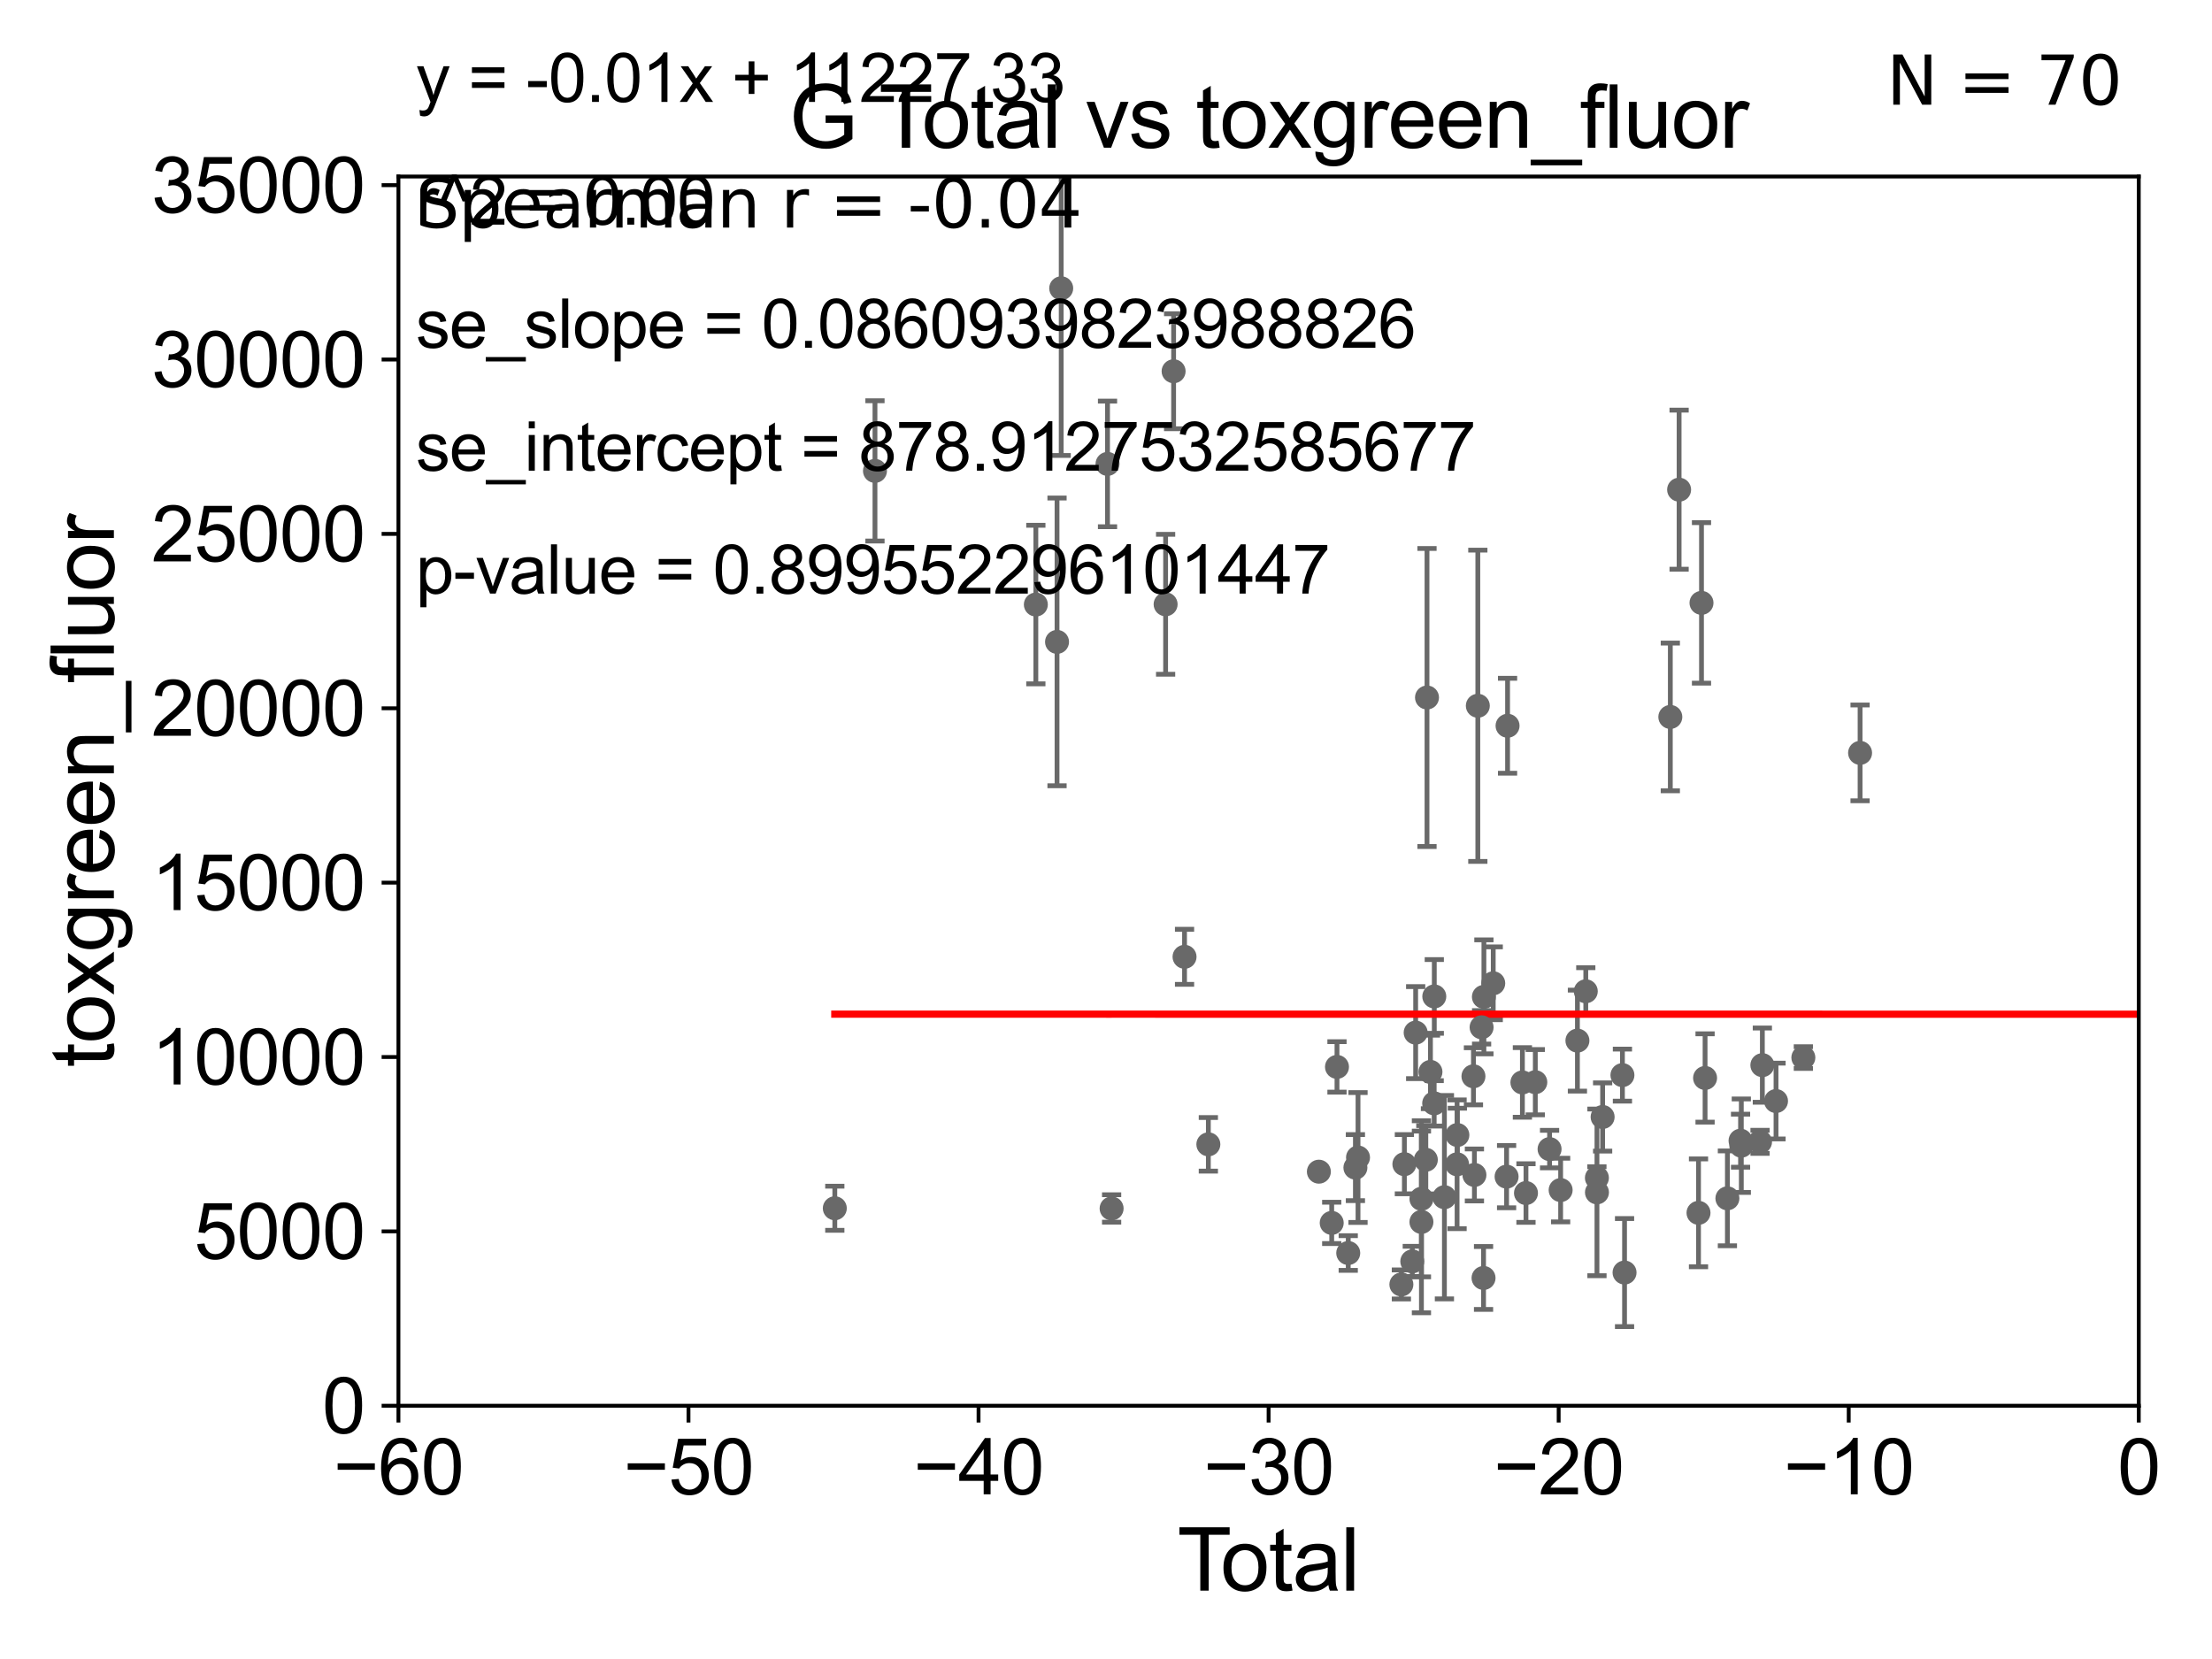 <?xml version="1.0" encoding="utf-8" standalone="no"?>
<!DOCTYPE svg PUBLIC "-//W3C//DTD SVG 1.1//EN"
  "http://www.w3.org/Graphics/SVG/1.1/DTD/svg11.dtd">
<svg xmlns:xlink="http://www.w3.org/1999/xlink" width="460.8pt" height="345.6pt" viewBox="0 0 460.8 345.6" xmlns="http://www.w3.org/2000/svg" version="1.1">
 <defs>
  <style type="text/css">*{stroke-linejoin: round; stroke-linecap: butt}</style>
 </defs>
 <g id="figure_1">
  <g id="patch_1">
   <path d="M 0 345.6 
L 460.8 345.6 
L 460.8 0 
L 0 0 
z
" style="fill: #ffffff"/>
  </g>
  <g id="axes_1">
   <g id="patch_2">
    <path d="M 83 292.84 
L 445.545 292.84 
L 445.545 36.775 
L 83 36.775 
z
" style="fill: #ffffff"/>
   </g>
   <g id="PathCollection_1">
    <defs>
     <path id="mac22ec31bb" d="M 0 1.118 
C 0.297 1.118 0.581 1 0.791 0.791 
C 1 0.581 1.118 0.297 1.118 0 
C 1.118 -0.297 1 -0.581 0.791 -0.791 
C 0.581 -1 0.297 -1.118 0 -1.118 
C -0.297 -1.118 -0.581 -1 -0.791 -0.791 
C -1 -0.581 -1.118 -0.297 -1.118 0 
C -1.118 0.297 -1 0.581 -0.791 0.791 
C -0.581 1 -0.297 1.118 0 1.118 
z
" style="stroke: #696969"/>
    </defs>
    <g clip-path="url(#p6548953aac)">
     <use xlink:href="#mac22ec31bb" x="173.906" y="251.703" style="fill: #696969; stroke: #696969"/>
     <use xlink:href="#mac22ec31bb" x="313.851" y="245.116" style="fill: #696969; stroke: #696969"/>
     <use xlink:href="#mac22ec31bb" x="311.069" y="204.84" style="fill: #696969; stroke: #696969"/>
     <use xlink:href="#mac22ec31bb" x="309.124" y="207.663" style="fill: #696969; stroke: #696969"/>
     <use xlink:href="#mac22ec31bb" x="309.05" y="266.224" style="fill: #696969; stroke: #696969"/>
     <use xlink:href="#mac22ec31bb" x="308.644" y="214.004" style="fill: #696969; stroke: #696969"/>
     <use xlink:href="#mac22ec31bb" x="307.859" y="147.023" style="fill: #696969; stroke: #696969"/>
     <use xlink:href="#mac22ec31bb" x="307.149" y="244.763" style="fill: #696969; stroke: #696969"/>
     <use xlink:href="#mac22ec31bb" x="306.946" y="224.212" style="fill: #696969; stroke: #696969"/>
     <use xlink:href="#mac22ec31bb" x="303.597" y="236.443" style="fill: #696969; stroke: #696969"/>
     <use xlink:href="#mac22ec31bb" x="303.537" y="242.545" style="fill: #696969; stroke: #696969"/>
     <use xlink:href="#mac22ec31bb" x="300.898" y="249.395" style="fill: #696969; stroke: #696969"/>
     <use xlink:href="#mac22ec31bb" x="298.789" y="207.575" style="fill: #696969; stroke: #696969"/>
     <use xlink:href="#mac22ec31bb" x="314.053" y="151.189" style="fill: #696969; stroke: #696969"/>
     <use xlink:href="#mac22ec31bb" x="298.766" y="229.849" style="fill: #696969; stroke: #696969"/>
     <use xlink:href="#mac22ec31bb" x="297.27" y="145.302" style="fill: #696969; stroke: #696969"/>
     <use xlink:href="#mac22ec31bb" x="297.028" y="241.603" style="fill: #696969; stroke: #696969"/>
     <use xlink:href="#mac22ec31bb" x="296.111" y="249.734" style="fill: #696969; stroke: #696969"/>
     <use xlink:href="#mac22ec31bb" x="296.111" y="254.553" style="fill: #696969; stroke: #696969"/>
     <use xlink:href="#mac22ec31bb" x="294.908" y="215.115" style="fill: #696969; stroke: #696969"/>
     <use xlink:href="#mac22ec31bb" x="294.207" y="262.775" style="fill: #696969; stroke: #696969"/>
     <use xlink:href="#mac22ec31bb" x="292.558" y="242.52" style="fill: #696969; stroke: #696969"/>
     <use xlink:href="#mac22ec31bb" x="291.933" y="267.577" style="fill: #696969; stroke: #696969"/>
     <use xlink:href="#mac22ec31bb" x="282.9" y="241.129" style="fill: #696969; stroke: #696969"/>
     <use xlink:href="#mac22ec31bb" x="282.357" y="243.238" style="fill: #696969; stroke: #696969"/>
     <use xlink:href="#mac22ec31bb" x="280.862" y="261.029" style="fill: #696969; stroke: #696969"/>
     <use xlink:href="#mac22ec31bb" x="278.519" y="222.257" style="fill: #696969; stroke: #696969"/>
     <use xlink:href="#mac22ec31bb" x="297.99" y="223.299" style="fill: #696969; stroke: #696969"/>
     <use xlink:href="#mac22ec31bb" x="277.42" y="254.754" style="fill: #696969; stroke: #696969"/>
     <use xlink:href="#mac22ec31bb" x="317.144" y="225.489" style="fill: #696969; stroke: #696969"/>
     <use xlink:href="#mac22ec31bb" x="319.833" y="225.438" style="fill: #696969; stroke: #696969"/>
     <use xlink:href="#mac22ec31bb" x="33178.6" y="215.886" style="fill: #696969; stroke: #696969"/>
     <use xlink:href="#mac22ec31bb" x="33178.6" y="159.177" style="fill: #696969; stroke: #696969"/>
     <use xlink:href="#mac22ec31bb" x="387.489" y="156.841" style="fill: #696969; stroke: #696969"/>
     <use xlink:href="#mac22ec31bb" x="375.671" y="220.313" style="fill: #696969; stroke: #696969"/>
     <use xlink:href="#mac22ec31bb" x="369.977" y="229.368" style="fill: #696969; stroke: #696969"/>
     <use xlink:href="#mac22ec31bb" x="367.131" y="221.89" style="fill: #696969; stroke: #696969"/>
     <use xlink:href="#mac22ec31bb" x="366.649" y="237.866" style="fill: #696969; stroke: #696969"/>
     <use xlink:href="#mac22ec31bb" x="362.747" y="238.669" style="fill: #696969; stroke: #696969"/>
     <use xlink:href="#mac22ec31bb" x="362.589" y="237.626" style="fill: #696969; stroke: #696969"/>
     <use xlink:href="#mac22ec31bb" x="359.85" y="249.635" style="fill: #696969; stroke: #696969"/>
     <use xlink:href="#mac22ec31bb" x="355.198" y="224.56" style="fill: #696969; stroke: #696969"/>
     <use xlink:href="#mac22ec31bb" x="317.889" y="248.535" style="fill: #696969; stroke: #696969"/>
     <use xlink:href="#mac22ec31bb" x="354.453" y="125.59" style="fill: #696969; stroke: #696969"/>
     <use xlink:href="#mac22ec31bb" x="349.789" y="102.009" style="fill: #696969; stroke: #696969"/>
     <use xlink:href="#mac22ec31bb" x="347.959" y="149.352" style="fill: #696969; stroke: #696969"/>
     <use xlink:href="#mac22ec31bb" x="338.424" y="265.096" style="fill: #696969; stroke: #696969"/>
     <use xlink:href="#mac22ec31bb" x="337.982" y="223.968" style="fill: #696969; stroke: #696969"/>
     <use xlink:href="#mac22ec31bb" x="333.856" y="232.689" style="fill: #696969; stroke: #696969"/>
     <use xlink:href="#mac22ec31bb" x="332.677" y="248.393" style="fill: #696969; stroke: #696969"/>
     <use xlink:href="#mac22ec31bb" x="332.665" y="245.369" style="fill: #696969; stroke: #696969"/>
     <use xlink:href="#mac22ec31bb" x="330.348" y="206.504" style="fill: #696969; stroke: #696969"/>
     <use xlink:href="#mac22ec31bb" x="328.606" y="216.78" style="fill: #696969; stroke: #696969"/>
     <use xlink:href="#mac22ec31bb" x="325.109" y="247.912" style="fill: #696969; stroke: #696969"/>
     <use xlink:href="#mac22ec31bb" x="322.804" y="239.38" style="fill: #696969; stroke: #696969"/>
     <use xlink:href="#mac22ec31bb" x="33178.6" y="240.806" style="fill: #696969; stroke: #696969"/>
     <use xlink:href="#mac22ec31bb" x="33178.6" y="252.534" style="fill: #696969; stroke: #696969"/>
     <use xlink:href="#mac22ec31bb" x="353.83" y="252.657" style="fill: #696969; stroke: #696969"/>
     <use xlink:href="#mac22ec31bb" x="274.746" y="244.082" style="fill: #696969; stroke: #696969"/>
     <use xlink:href="#mac22ec31bb" x="33178.6" y="244.985" style="fill: #696969; stroke: #696969"/>
     <use xlink:href="#mac22ec31bb" x="33178.6" y="205.385" style="fill: #696969; stroke: #696969"/>
     <use xlink:href="#mac22ec31bb" x="246.762" y="199.322" style="fill: #696969; stroke: #696969"/>
     <use xlink:href="#mac22ec31bb" x="215.786" y="125.939" style="fill: #696969; stroke: #696969"/>
     <use xlink:href="#mac22ec31bb" x="244.485" y="77.339" style="fill: #696969; stroke: #696969"/>
     <use xlink:href="#mac22ec31bb" x="242.819" y="125.886" style="fill: #696969; stroke: #696969"/>
     <use xlink:href="#mac22ec31bb" x="221.069" y="60.054" style="fill: #696969; stroke: #696969"/>
     <use xlink:href="#mac22ec31bb" x="251.722" y="238.386" style="fill: #696969; stroke: #696969"/>
     <use xlink:href="#mac22ec31bb" x="182.273" y="98.095" style="fill: #696969; stroke: #696969"/>
     <use xlink:href="#mac22ec31bb" x="220.199" y="133.718" style="fill: #696969; stroke: #696969"/>
     <use xlink:href="#mac22ec31bb" x="231.57" y="251.745" style="fill: #696969; stroke: #696969"/>
     <use xlink:href="#mac22ec31bb" x="230.717" y="96.642" style="fill: #696969; stroke: #696969"/>
    </g>
   </g>
   <g id="matplotlib.axis_1">
    <g id="xtick_1">
     <g id="line2d_1">
      <defs>
       <path id="m624ae89e16" d="M 0 0 
L 0 3.5 
" style="stroke: #000000; stroke-width: 0.8"/>
      </defs>
      <g>
       <use xlink:href="#m624ae89e16" x="83" y="292.84" style="stroke: #000000; stroke-width: 0.8"/>
      </g>
     </g>
     <g id="text_1">
      <!-- −60 -->
      <g transform="translate(69.43 311.293)scale(0.16 -0.16)">
       <defs>
        <path id="ArialMT-2212" d="M 3381 1997 
L 356 1997 
L 356 2522 
L 3381 2522 
L 3381 1997 
z
" transform="scale(0.016)"/>
        <path id="ArialMT-36" d="M 3184 3459 
L 2625 3416 
Q 2550 3747 2413 3897 
Q 2184 4138 1850 4138 
Q 1581 4138 1378 3988 
Q 1113 3794 959 3422 
Q 806 3050 800 2363 
Q 1003 2672 1297 2822 
Q 1591 2972 1913 2972 
Q 2475 2972 2870 2558 
Q 3266 2144 3266 1488 
Q 3266 1056 3080 686 
Q 2894 316 2569 119 
Q 2244 -78 1831 -78 
Q 1128 -78 684 439 
Q 241 956 241 2144 
Q 241 3472 731 4075 
Q 1159 4600 1884 4600 
Q 2425 4600 2770 4297 
Q 3116 3994 3184 3459 
z
M 888 1484 
Q 888 1194 1011 928 
Q 1134 663 1356 523 
Q 1578 384 1822 384 
Q 2178 384 2434 671 
Q 2691 959 2691 1453 
Q 2691 1928 2437 2201 
Q 2184 2475 1800 2475 
Q 1419 2475 1153 2201 
Q 888 1928 888 1484 
z
" transform="scale(0.016)"/>
        <path id="ArialMT-30" d="M 266 2259 
Q 266 3072 433 3567 
Q 600 4063 929 4331 
Q 1259 4600 1759 4600 
Q 2128 4600 2406 4451 
Q 2684 4303 2865 4023 
Q 3047 3744 3150 3342 
Q 3253 2941 3253 2259 
Q 3253 1453 3087 958 
Q 2922 463 2592 192 
Q 2263 -78 1759 -78 
Q 1097 -78 719 397 
Q 266 969 266 2259 
z
M 844 2259 
Q 844 1131 1108 757 
Q 1372 384 1759 384 
Q 2147 384 2411 759 
Q 2675 1134 2675 2259 
Q 2675 3391 2411 3762 
Q 2147 4134 1753 4134 
Q 1366 4134 1134 3806 
Q 844 3388 844 2259 
z
" transform="scale(0.016)"/>
       </defs>
       <use xlink:href="#ArialMT-2212"/>
       <use xlink:href="#ArialMT-36" x="58.398"/>
       <use xlink:href="#ArialMT-30" x="114.014"/>
      </g>
     </g>
    </g>
    <g id="xtick_2">
     <g id="line2d_2">
      <g>
       <use xlink:href="#m624ae89e16" x="143.424" y="292.84" style="stroke: #000000; stroke-width: 0.8"/>
      </g>
     </g>
     <g id="text_2">
      <!-- −50 -->
      <g transform="translate(129.854 311.293)scale(0.16 -0.16)">
       <defs>
        <path id="ArialMT-35" d="M 266 1200 
L 856 1250 
Q 922 819 1161 601 
Q 1400 384 1738 384 
Q 2144 384 2425 690 
Q 2706 997 2706 1503 
Q 2706 1984 2436 2262 
Q 2166 2541 1728 2541 
Q 1456 2541 1237 2417 
Q 1019 2294 894 2097 
L 366 2166 
L 809 4519 
L 3088 4519 
L 3088 3981 
L 1259 3981 
L 1013 2750 
Q 1425 3038 1878 3038 
Q 2478 3038 2890 2622 
Q 3303 2206 3303 1553 
Q 3303 931 2941 478 
Q 2500 -78 1738 -78 
Q 1113 -78 717 272 
Q 322 622 266 1200 
z
" transform="scale(0.016)"/>
       </defs>
       <use xlink:href="#ArialMT-2212"/>
       <use xlink:href="#ArialMT-35" x="58.398"/>
       <use xlink:href="#ArialMT-30" x="114.014"/>
      </g>
     </g>
    </g>
    <g id="xtick_3">
     <g id="line2d_3">
      <g>
       <use xlink:href="#m624ae89e16" x="203.848" y="292.84" style="stroke: #000000; stroke-width: 0.8"/>
      </g>
     </g>
     <g id="text_3">
      <!-- −40 -->
      <g transform="translate(190.278 311.293)scale(0.16 -0.16)">
       <defs>
        <path id="ArialMT-34" d="M 2069 0 
L 2069 1097 
L 81 1097 
L 81 1613 
L 2172 4581 
L 2631 4581 
L 2631 1613 
L 3250 1613 
L 3250 1097 
L 2631 1097 
L 2631 0 
L 2069 0 
z
M 2069 1613 
L 2069 3678 
L 634 1613 
L 2069 1613 
z
" transform="scale(0.016)"/>
       </defs>
       <use xlink:href="#ArialMT-2212"/>
       <use xlink:href="#ArialMT-34" x="58.398"/>
       <use xlink:href="#ArialMT-30" x="114.014"/>
      </g>
     </g>
    </g>
    <g id="xtick_4">
     <g id="line2d_4">
      <g>
       <use xlink:href="#m624ae89e16" x="264.272" y="292.84" style="stroke: #000000; stroke-width: 0.8"/>
      </g>
     </g>
     <g id="text_4">
      <!-- −30 -->
      <g transform="translate(250.702 311.293)scale(0.16 -0.16)">
       <defs>
        <path id="ArialMT-33" d="M 269 1209 
L 831 1284 
Q 928 806 1161 595 
Q 1394 384 1728 384 
Q 2125 384 2398 659 
Q 2672 934 2672 1341 
Q 2672 1728 2419 1979 
Q 2166 2231 1775 2231 
Q 1616 2231 1378 2169 
L 1441 2663 
Q 1497 2656 1531 2656 
Q 1891 2656 2178 2843 
Q 2466 3031 2466 3422 
Q 2466 3731 2256 3934 
Q 2047 4138 1716 4138 
Q 1388 4138 1169 3931 
Q 950 3725 888 3313 
L 325 3413 
Q 428 3978 793 4289 
Q 1159 4600 1703 4600 
Q 2078 4600 2393 4439 
Q 2709 4278 2876 4000 
Q 3044 3722 3044 3409 
Q 3044 3113 2884 2869 
Q 2725 2625 2413 2481 
Q 2819 2388 3044 2092 
Q 3269 1797 3269 1353 
Q 3269 753 2831 336 
Q 2394 -81 1725 -81 
Q 1122 -81 723 278 
Q 325 638 269 1209 
z
" transform="scale(0.016)"/>
       </defs>
       <use xlink:href="#ArialMT-2212"/>
       <use xlink:href="#ArialMT-33" x="58.398"/>
       <use xlink:href="#ArialMT-30" x="114.014"/>
      </g>
     </g>
    </g>
    <g id="xtick_5">
     <g id="line2d_5">
      <g>
       <use xlink:href="#m624ae89e16" x="324.697" y="292.84" style="stroke: #000000; stroke-width: 0.8"/>
      </g>
     </g>
     <g id="text_5">
      <!-- −20 -->
      <g transform="translate(311.127 311.293)scale(0.16 -0.16)">
       <defs>
        <path id="ArialMT-32" d="M 3222 541 
L 3222 0 
L 194 0 
Q 188 203 259 391 
Q 375 700 629 1000 
Q 884 1300 1366 1694 
Q 2113 2306 2375 2664 
Q 2638 3022 2638 3341 
Q 2638 3675 2398 3904 
Q 2159 4134 1775 4134 
Q 1369 4134 1125 3890 
Q 881 3647 878 3216 
L 300 3275 
Q 359 3922 746 4261 
Q 1134 4600 1788 4600 
Q 2447 4600 2831 4234 
Q 3216 3869 3216 3328 
Q 3216 3053 3103 2787 
Q 2991 2522 2730 2228 
Q 2469 1934 1863 1422 
Q 1356 997 1212 845 
Q 1069 694 975 541 
L 3222 541 
z
" transform="scale(0.016)"/>
       </defs>
       <use xlink:href="#ArialMT-2212"/>
       <use xlink:href="#ArialMT-32" x="58.398"/>
       <use xlink:href="#ArialMT-30" x="114.014"/>
      </g>
     </g>
    </g>
    <g id="xtick_6">
     <g id="line2d_6">
      <g>
       <use xlink:href="#m624ae89e16" x="385.121" y="292.84" style="stroke: #000000; stroke-width: 0.8"/>
      </g>
     </g>
     <g id="text_6">
      <!-- −10 -->
      <g transform="translate(371.551 311.293)scale(0.16 -0.16)">
       <defs>
        <path id="ArialMT-31" d="M 2384 0 
L 1822 0 
L 1822 3584 
Q 1619 3391 1289 3197 
Q 959 3003 697 2906 
L 697 3450 
Q 1169 3672 1522 3987 
Q 1875 4303 2022 4600 
L 2384 4600 
L 2384 0 
z
" transform="scale(0.016)"/>
       </defs>
       <use xlink:href="#ArialMT-2212"/>
       <use xlink:href="#ArialMT-31" x="58.398"/>
       <use xlink:href="#ArialMT-30" x="114.014"/>
      </g>
     </g>
    </g>
    <g id="xtick_7">
     <g id="line2d_7">
      <g>
       <use xlink:href="#m624ae89e16" x="445.545" y="292.84" style="stroke: #000000; stroke-width: 0.8"/>
      </g>
     </g>
     <g id="text_7">
      <!-- 0 -->
      <g transform="translate(441.096 311.293)scale(0.16 -0.16)">
       <use xlink:href="#ArialMT-30"/>
      </g>
     </g>
    </g>
    <g id="text_8">
     <!-- Total -->
     <g transform="translate(245.267 331.357)scale(0.18 -0.18)">
      <defs>
       <path id="ArialMT-54" d="M 1659 0 
L 1659 4041 
L 150 4041 
L 150 4581 
L 3781 4581 
L 3781 4041 
L 2266 4041 
L 2266 0 
L 1659 0 
z
" transform="scale(0.016)"/>
       <path id="ArialMT-6f" d="M 213 1659 
Q 213 2581 725 3025 
Q 1153 3394 1769 3394 
Q 2453 3394 2887 2945 
Q 3322 2497 3322 1706 
Q 3322 1066 3130 698 
Q 2938 331 2570 128 
Q 2203 -75 1769 -75 
Q 1072 -75 642 372 
Q 213 819 213 1659 
z
M 791 1659 
Q 791 1022 1069 705 
Q 1347 388 1769 388 
Q 2188 388 2466 706 
Q 2744 1025 2744 1678 
Q 2744 2294 2464 2611 
Q 2184 2928 1769 2928 
Q 1347 2928 1069 2612 
Q 791 2297 791 1659 
z
" transform="scale(0.016)"/>
       <path id="ArialMT-74" d="M 1650 503 
L 1731 6 
Q 1494 -44 1306 -44 
Q 1000 -44 831 53 
Q 663 150 594 308 
Q 525 466 525 972 
L 525 2881 
L 113 2881 
L 113 3319 
L 525 3319 
L 525 4141 
L 1084 4478 
L 1084 3319 
L 1650 3319 
L 1650 2881 
L 1084 2881 
L 1084 941 
Q 1084 700 1114 631 
Q 1144 563 1211 522 
Q 1278 481 1403 481 
Q 1497 481 1650 503 
z
" transform="scale(0.016)"/>
       <path id="ArialMT-61" d="M 2588 409 
Q 2275 144 1986 34 
Q 1697 -75 1366 -75 
Q 819 -75 525 192 
Q 231 459 231 875 
Q 231 1119 342 1320 
Q 453 1522 633 1644 
Q 813 1766 1038 1828 
Q 1203 1872 1538 1913 
Q 2219 1994 2541 2106 
Q 2544 2222 2544 2253 
Q 2544 2597 2384 2738 
Q 2169 2928 1744 2928 
Q 1347 2928 1158 2789 
Q 969 2650 878 2297 
L 328 2372 
Q 403 2725 575 2942 
Q 747 3159 1072 3276 
Q 1397 3394 1825 3394 
Q 2250 3394 2515 3294 
Q 2781 3194 2906 3042 
Q 3031 2891 3081 2659 
Q 3109 2516 3109 2141 
L 3109 1391 
Q 3109 606 3145 398 
Q 3181 191 3288 0 
L 2700 0 
Q 2613 175 2588 409 
z
M 2541 1666 
Q 2234 1541 1622 1453 
Q 1275 1403 1131 1340 
Q 988 1278 909 1158 
Q 831 1038 831 891 
Q 831 666 1001 516 
Q 1172 366 1500 366 
Q 1825 366 2078 508 
Q 2331 650 2450 897 
Q 2541 1088 2541 1459 
L 2541 1666 
z
" transform="scale(0.016)"/>
       <path id="ArialMT-6c" d="M 409 0 
L 409 4581 
L 972 4581 
L 972 0 
L 409 0 
z
" transform="scale(0.016)"/>
      </defs>
      <use xlink:href="#ArialMT-54"/>
      <use xlink:href="#ArialMT-6f" x="49.959"/>
      <use xlink:href="#ArialMT-74" x="105.574"/>
      <use xlink:href="#ArialMT-61" x="133.357"/>
      <use xlink:href="#ArialMT-6c" x="188.973"/>
     </g>
    </g>
   </g>
   <g id="matplotlib.axis_2">
    <g id="ytick_1">
     <g id="line2d_8">
      <defs>
       <path id="m3ff723538e" d="M 0 0 
L -3.5 0 
" style="stroke: #000000; stroke-width: 0.8"/>
      </defs>
      <g>
       <use xlink:href="#m3ff723538e" x="83" y="292.84" style="stroke: #000000; stroke-width: 0.8"/>
      </g>
     </g>
     <g id="text_9">
      <!-- 0 -->
      <g transform="translate(67.103 298.566)scale(0.16 -0.16)">
       <use xlink:href="#ArialMT-30"/>
      </g>
     </g>
    </g>
    <g id="ytick_2">
     <g id="line2d_9">
      <g>
       <use xlink:href="#m3ff723538e" x="83" y="256.516" style="stroke: #000000; stroke-width: 0.8"/>
      </g>
     </g>
     <g id="text_10">
      <!-- 5000 -->
      <g transform="translate(40.41 262.242)scale(0.16 -0.16)">
       <use xlink:href="#ArialMT-35"/>
       <use xlink:href="#ArialMT-30" x="55.615"/>
       <use xlink:href="#ArialMT-30" x="111.23"/>
       <use xlink:href="#ArialMT-30" x="166.846"/>
      </g>
     </g>
    </g>
    <g id="ytick_3">
     <g id="line2d_10">
      <g>
       <use xlink:href="#m3ff723538e" x="83" y="220.192" style="stroke: #000000; stroke-width: 0.8"/>
      </g>
     </g>
     <g id="text_11">
      <!-- 10000 -->
      <g transform="translate(31.512 225.918)scale(0.16 -0.16)">
       <use xlink:href="#ArialMT-31"/>
       <use xlink:href="#ArialMT-30" x="55.615"/>
       <use xlink:href="#ArialMT-30" x="111.23"/>
       <use xlink:href="#ArialMT-30" x="166.846"/>
       <use xlink:href="#ArialMT-30" x="222.461"/>
      </g>
     </g>
    </g>
    <g id="ytick_4">
     <g id="line2d_11">
      <g>
       <use xlink:href="#m3ff723538e" x="83" y="183.867" style="stroke: #000000; stroke-width: 0.8"/>
      </g>
     </g>
     <g id="text_12">
      <!-- 15000 -->
      <g transform="translate(31.512 189.594)scale(0.16 -0.16)">
       <use xlink:href="#ArialMT-31"/>
       <use xlink:href="#ArialMT-35" x="55.615"/>
       <use xlink:href="#ArialMT-30" x="111.23"/>
       <use xlink:href="#ArialMT-30" x="166.846"/>
       <use xlink:href="#ArialMT-30" x="222.461"/>
      </g>
     </g>
    </g>
    <g id="ytick_5">
     <g id="line2d_12">
      <g>
       <use xlink:href="#m3ff723538e" x="83" y="147.543" style="stroke: #000000; stroke-width: 0.8"/>
      </g>
     </g>
     <g id="text_13">
      <!-- 20000 -->
      <g transform="translate(31.512 153.27)scale(0.16 -0.16)">
       <use xlink:href="#ArialMT-32"/>
       <use xlink:href="#ArialMT-30" x="55.615"/>
       <use xlink:href="#ArialMT-30" x="111.23"/>
       <use xlink:href="#ArialMT-30" x="166.846"/>
       <use xlink:href="#ArialMT-30" x="222.461"/>
      </g>
     </g>
    </g>
    <g id="ytick_6">
     <g id="line2d_13">
      <g>
       <use xlink:href="#m3ff723538e" x="83" y="111.219" style="stroke: #000000; stroke-width: 0.8"/>
      </g>
     </g>
     <g id="text_14">
      <!-- 25000 -->
      <g transform="translate(31.512 116.945)scale(0.16 -0.16)">
       <use xlink:href="#ArialMT-32"/>
       <use xlink:href="#ArialMT-35" x="55.615"/>
       <use xlink:href="#ArialMT-30" x="111.23"/>
       <use xlink:href="#ArialMT-30" x="166.846"/>
       <use xlink:href="#ArialMT-30" x="222.461"/>
      </g>
     </g>
    </g>
    <g id="ytick_7">
     <g id="line2d_14">
      <g>
       <use xlink:href="#m3ff723538e" x="83" y="74.895" style="stroke: #000000; stroke-width: 0.8"/>
      </g>
     </g>
     <g id="text_15">
      <!-- 30000 -->
      <g transform="translate(31.512 80.621)scale(0.16 -0.16)">
       <use xlink:href="#ArialMT-33"/>
       <use xlink:href="#ArialMT-30" x="55.615"/>
       <use xlink:href="#ArialMT-30" x="111.23"/>
       <use xlink:href="#ArialMT-30" x="166.846"/>
       <use xlink:href="#ArialMT-30" x="222.461"/>
      </g>
     </g>
    </g>
    <g id="ytick_8">
     <g id="line2d_15">
      <g>
       <use xlink:href="#m3ff723538e" x="83" y="38.571" style="stroke: #000000; stroke-width: 0.8"/>
      </g>
     </g>
     <g id="text_16">
      <!-- 35000 -->
      <g transform="translate(31.512 44.297)scale(0.16 -0.16)">
       <use xlink:href="#ArialMT-33"/>
       <use xlink:href="#ArialMT-35" x="55.615"/>
       <use xlink:href="#ArialMT-30" x="111.23"/>
       <use xlink:href="#ArialMT-30" x="166.846"/>
       <use xlink:href="#ArialMT-30" x="222.461"/>
      </g>
     </g>
    </g>
    <g id="text_17">
     <!-- toxgreen_fluor -->
     <g transform="translate(23.724 222.34)rotate(-90)scale(0.18 -0.18)">
      <defs>
       <path id="ArialMT-78" d="M 47 0 
L 1259 1725 
L 138 3319 
L 841 3319 
L 1350 2541 
Q 1494 2319 1581 2169 
Q 1719 2375 1834 2534 
L 2394 3319 
L 3066 3319 
L 1919 1756 
L 3153 0 
L 2463 0 
L 1781 1031 
L 1600 1309 
L 728 0 
L 47 0 
z
" transform="scale(0.016)"/>
       <path id="ArialMT-67" d="M 319 -275 
L 866 -356 
Q 900 -609 1056 -725 
Q 1266 -881 1628 -881 
Q 2019 -881 2231 -725 
Q 2444 -569 2519 -288 
Q 2563 -116 2559 434 
Q 2191 0 1641 0 
Q 956 0 581 494 
Q 206 988 206 1678 
Q 206 2153 378 2554 
Q 550 2956 876 3175 
Q 1203 3394 1644 3394 
Q 2231 3394 2613 2919 
L 2613 3319 
L 3131 3319 
L 3131 450 
Q 3131 -325 2973 -648 
Q 2816 -972 2473 -1159 
Q 2131 -1347 1631 -1347 
Q 1038 -1347 672 -1080 
Q 306 -813 319 -275 
z
M 784 1719 
Q 784 1066 1043 766 
Q 1303 466 1694 466 
Q 2081 466 2343 764 
Q 2606 1063 2606 1700 
Q 2606 2309 2336 2618 
Q 2066 2928 1684 2928 
Q 1309 2928 1046 2623 
Q 784 2319 784 1719 
z
" transform="scale(0.016)"/>
       <path id="ArialMT-72" d="M 416 0 
L 416 3319 
L 922 3319 
L 922 2816 
Q 1116 3169 1280 3281 
Q 1444 3394 1641 3394 
Q 1925 3394 2219 3213 
L 2025 2691 
Q 1819 2813 1613 2813 
Q 1428 2813 1281 2702 
Q 1134 2591 1072 2394 
Q 978 2094 978 1738 
L 978 0 
L 416 0 
z
" transform="scale(0.016)"/>
       <path id="ArialMT-65" d="M 2694 1069 
L 3275 997 
Q 3138 488 2766 206 
Q 2394 -75 1816 -75 
Q 1088 -75 661 373 
Q 234 822 234 1631 
Q 234 2469 665 2931 
Q 1097 3394 1784 3394 
Q 2450 3394 2872 2941 
Q 3294 2488 3294 1666 
Q 3294 1616 3291 1516 
L 816 1516 
Q 847 969 1125 678 
Q 1403 388 1819 388 
Q 2128 388 2347 550 
Q 2566 713 2694 1069 
z
M 847 1978 
L 2700 1978 
Q 2663 2397 2488 2606 
Q 2219 2931 1791 2931 
Q 1403 2931 1139 2672 
Q 875 2413 847 1978 
z
" transform="scale(0.016)"/>
       <path id="ArialMT-6e" d="M 422 0 
L 422 3319 
L 928 3319 
L 928 2847 
Q 1294 3394 1984 3394 
Q 2284 3394 2536 3286 
Q 2788 3178 2913 3003 
Q 3038 2828 3088 2588 
Q 3119 2431 3119 2041 
L 3119 0 
L 2556 0 
L 2556 2019 
Q 2556 2363 2490 2533 
Q 2425 2703 2258 2804 
Q 2091 2906 1866 2906 
Q 1506 2906 1245 2678 
Q 984 2450 984 1813 
L 984 0 
L 422 0 
z
" transform="scale(0.016)"/>
       <path id="ArialMT-5f" d="M -97 -1272 
L -97 -866 
L 3631 -866 
L 3631 -1272 
L -97 -1272 
z
" transform="scale(0.016)"/>
       <path id="ArialMT-66" d="M 556 0 
L 556 2881 
L 59 2881 
L 59 3319 
L 556 3319 
L 556 3672 
Q 556 4006 616 4169 
Q 697 4388 901 4523 
Q 1106 4659 1475 4659 
Q 1713 4659 2000 4603 
L 1916 4113 
Q 1741 4144 1584 4144 
Q 1328 4144 1222 4034 
Q 1116 3925 1116 3625 
L 1116 3319 
L 1763 3319 
L 1763 2881 
L 1116 2881 
L 1116 0 
L 556 0 
z
" transform="scale(0.016)"/>
       <path id="ArialMT-75" d="M 2597 0 
L 2597 488 
Q 2209 -75 1544 -75 
Q 1250 -75 995 37 
Q 741 150 617 320 
Q 494 491 444 738 
Q 409 903 409 1263 
L 409 3319 
L 972 3319 
L 972 1478 
Q 972 1038 1006 884 
Q 1059 663 1231 536 
Q 1403 409 1656 409 
Q 1909 409 2131 539 
Q 2353 669 2445 892 
Q 2538 1116 2538 1541 
L 2538 3319 
L 3100 3319 
L 3100 0 
L 2597 0 
z
" transform="scale(0.016)"/>
      </defs>
      <use xlink:href="#ArialMT-74"/>
      <use xlink:href="#ArialMT-6f" x="27.783"/>
      <use xlink:href="#ArialMT-78" x="83.398"/>
      <use xlink:href="#ArialMT-67" x="133.398"/>
      <use xlink:href="#ArialMT-72" x="189.014"/>
      <use xlink:href="#ArialMT-65" x="222.314"/>
      <use xlink:href="#ArialMT-65" x="277.93"/>
      <use xlink:href="#ArialMT-6e" x="333.545"/>
      <use xlink:href="#ArialMT-5f" x="389.16"/>
      <use xlink:href="#ArialMT-66" x="444.775"/>
      <use xlink:href="#ArialMT-6c" x="472.559"/>
      <use xlink:href="#ArialMT-75" x="494.775"/>
      <use xlink:href="#ArialMT-6f" x="550.391"/>
      <use xlink:href="#ArialMT-72" x="606.006"/>
     </g>
    </g>
   </g>
   <g id="LineCollection_1">
    <path d="M 173.906 256.298 
L 173.906 247.108 
" clip-path="url(#p6548953aac)" style="fill: none; stroke: #696969"/>
    <path d="M 313.851 251.606 
L 313.851 238.625 
" clip-path="url(#p6548953aac)" style="fill: none; stroke: #696969"/>
    <path d="M 311.069 212.427 
L 311.069 197.253 
" clip-path="url(#p6548953aac)" style="fill: none; stroke: #696969"/>
    <path d="M 309.124 219.538 
L 309.124 195.788 
" clip-path="url(#p6548953aac)" style="fill: none; stroke: #696969"/>
    <path d="M 309.05 272.779 
L 309.05 259.668 
" clip-path="url(#p6548953aac)" style="fill: none; stroke: #696969"/>
    <path d="M 308.644 217.488 
L 308.644 210.521 
" clip-path="url(#p6548953aac)" style="fill: none; stroke: #696969"/>
    <path d="M 307.859 179.444 
L 307.859 114.602 
" clip-path="url(#p6548953aac)" style="fill: none; stroke: #696969"/>
    <path d="M 307.149 250.174 
L 307.149 239.352 
" clip-path="url(#p6548953aac)" style="fill: none; stroke: #696969"/>
    <path d="M 306.946 230.156 
L 306.946 218.268 
" clip-path="url(#p6548953aac)" style="fill: none; stroke: #696969"/>
    <path d="M 303.597 242.03 
L 303.597 230.857 
" clip-path="url(#p6548953aac)" style="fill: none; stroke: #696969"/>
    <path d="M 303.537 255.955 
L 303.537 229.135 
" clip-path="url(#p6548953aac)" style="fill: none; stroke: #696969"/>
    <path d="M 300.898 270.583 
L 300.898 228.207 
" clip-path="url(#p6548953aac)" style="fill: none; stroke: #696969"/>
    <path d="M 298.789 215.257 
L 298.789 199.894 
" clip-path="url(#p6548953aac)" style="fill: none; stroke: #696969"/>
    <path d="M 314.053 161.08 
L 314.053 141.298 
" clip-path="url(#p6548953aac)" style="fill: none; stroke: #696969"/>
    <path d="M 298.766 234.576 
L 298.766 225.122 
" clip-path="url(#p6548953aac)" style="fill: none; stroke: #696969"/>
    <path d="M 297.27 176.343 
L 297.27 114.261 
" clip-path="url(#p6548953aac)" style="fill: none; stroke: #696969"/>
    <path d="M 297.028 248.719 
L 297.028 234.486 
" clip-path="url(#p6548953aac)" style="fill: none; stroke: #696969"/>
    <path d="M 296.111 265.991 
L 296.111 233.478 
" clip-path="url(#p6548953aac)" style="fill: none; stroke: #696969"/>
    <path d="M 296.111 273.473 
L 296.111 235.632 
" clip-path="url(#p6548953aac)" style="fill: none; stroke: #696969"/>
    <path d="M 294.908 224.7 
L 294.908 205.53 
" clip-path="url(#p6548953aac)" style="fill: none; stroke: #696969"/>
    <path d="M 294.207 265.922 
L 294.207 259.628 
" clip-path="url(#p6548953aac)" style="fill: none; stroke: #696969"/>
    <path d="M 292.558 248.688 
L 292.558 236.352 
" clip-path="url(#p6548953aac)" style="fill: none; stroke: #696969"/>
    <path d="M 291.933 270.604 
L 291.933 264.55 
" clip-path="url(#p6548953aac)" style="fill: none; stroke: #696969"/>
    <path d="M 282.9 254.655 
L 282.9 227.604 
" clip-path="url(#p6548953aac)" style="fill: none; stroke: #696969"/>
    <path d="M 282.357 250.119 
L 282.357 236.357 
" clip-path="url(#p6548953aac)" style="fill: none; stroke: #696969"/>
    <path d="M 280.862 264.642 
L 280.862 257.417 
" clip-path="url(#p6548953aac)" style="fill: none; stroke: #696969"/>
    <path d="M 278.519 227.514 
L 278.519 216.999 
" clip-path="url(#p6548953aac)" style="fill: none; stroke: #696969"/>
    <path d="M 297.99 230.955 
L 297.99 215.643 
" clip-path="url(#p6548953aac)" style="fill: none; stroke: #696969"/>
    <path d="M 277.42 259.056 
L 277.42 250.451 
" clip-path="url(#p6548953aac)" style="fill: none; stroke: #696969"/>
    <path d="M 317.144 232.737 
L 317.144 218.24 
" clip-path="url(#p6548953aac)" style="fill: none; stroke: #696969"/>
    <path d="M 319.833 232.235 
L 319.833 218.641 
" clip-path="url(#p6548953aac)" style="fill: none; stroke: #696969"/>
    <path clip-path="url(#p6548953aac)" style="fill: none; stroke: #696969"/>
    <path clip-path="url(#p6548953aac)" style="fill: none; stroke: #696969"/>
    <path clip-path="url(#p6548953aac)" style="fill: none; stroke: #696969"/>
    <path d="M 387.489 166.82 
L 387.489 146.861 
" clip-path="url(#p6548953aac)" style="fill: none; stroke: #696969"/>
    <path d="M 375.671 222.581 
L 375.671 218.045 
" clip-path="url(#p6548953aac)" style="fill: none; stroke: #696969"/>
    <path d="M 369.977 237.262 
L 369.977 221.474 
" clip-path="url(#p6548953aac)" style="fill: none; stroke: #696969"/>
    <path d="M 367.131 229.622 
L 367.131 214.157 
" clip-path="url(#p6548953aac)" style="fill: none; stroke: #696969"/>
    <path d="M 366.649 240.273 
L 366.649 235.46 
" clip-path="url(#p6548953aac)" style="fill: none; stroke: #696969"/>
    <path d="M 362.747 248.408 
L 362.747 228.93 
" clip-path="url(#p6548953aac)" style="fill: none; stroke: #696969"/>
    <path d="M 362.589 243.153 
L 362.589 232.099 
" clip-path="url(#p6548953aac)" style="fill: none; stroke: #696969"/>
    <path d="M 359.85 259.513 
L 359.85 239.756 
" clip-path="url(#p6548953aac)" style="fill: none; stroke: #696969"/>
    <path d="M 355.198 233.76 
L 355.198 215.361 
" clip-path="url(#p6548953aac)" style="fill: none; stroke: #696969"/>
    <path d="M 317.889 254.642 
L 317.889 242.428 
" clip-path="url(#p6548953aac)" style="fill: none; stroke: #696969"/>
    <path d="M 354.453 142.311 
L 354.453 108.87 
" clip-path="url(#p6548953aac)" style="fill: none; stroke: #696969"/>
    <path d="M 349.789 118.578 
L 349.789 85.439 
" clip-path="url(#p6548953aac)" style="fill: none; stroke: #696969"/>
    <path d="M 347.959 164.74 
L 347.959 133.965 
" clip-path="url(#p6548953aac)" style="fill: none; stroke: #696969"/>
    <path d="M 338.424 276.348 
L 338.424 253.845 
" clip-path="url(#p6548953aac)" style="fill: none; stroke: #696969"/>
    <path d="M 337.982 229.385 
L 337.982 218.552 
" clip-path="url(#p6548953aac)" style="fill: none; stroke: #696969"/>
    <path d="M 333.856 239.797 
L 333.856 225.582 
" clip-path="url(#p6548953aac)" style="fill: none; stroke: #696969"/>
    <path d="M 332.677 265.753 
L 332.677 231.034 
" clip-path="url(#p6548953aac)" style="fill: none; stroke: #696969"/>
    <path d="M 332.665 247.686 
L 332.665 243.052 
" clip-path="url(#p6548953aac)" style="fill: none; stroke: #696969"/>
    <path d="M 330.348 211.421 
L 330.348 201.587 
" clip-path="url(#p6548953aac)" style="fill: none; stroke: #696969"/>
    <path d="M 328.606 227.297 
L 328.606 206.263 
" clip-path="url(#p6548953aac)" style="fill: none; stroke: #696969"/>
    <path d="M 325.109 254.544 
L 325.109 241.28 
" clip-path="url(#p6548953aac)" style="fill: none; stroke: #696969"/>
    <path d="M 322.804 243.288 
L 322.804 235.471 
" clip-path="url(#p6548953aac)" style="fill: none; stroke: #696969"/>
    <path clip-path="url(#p6548953aac)" style="fill: none; stroke: #696969"/>
    <path d="M 353.83 263.891 
L 353.83 241.422 
" clip-path="url(#p6548953aac)" style="fill: none; stroke: #696969"/>
    <path d="M 274.746 244.986 
L 274.746 243.178 
" clip-path="url(#p6548953aac)" style="fill: none; stroke: #696969"/>
    <path clip-path="url(#p6548953aac)" style="fill: none; stroke: #696969"/>
    <path d="M 246.762 205.059 
L 246.762 193.584 
" clip-path="url(#p6548953aac)" style="fill: none; stroke: #696969"/>
    <path d="M 215.786 142.455 
L 215.786 109.423 
" clip-path="url(#p6548953aac)" style="fill: none; stroke: #696969"/>
    <path d="M 244.485 89.318 
L 244.485 65.36 
" clip-path="url(#p6548953aac)" style="fill: none; stroke: #696969"/>
    <path d="M 242.819 140.457 
L 242.819 111.314 
" clip-path="url(#p6548953aac)" style="fill: none; stroke: #696969"/>
    <path d="M 221.069 94.883 
L 221.069 25.225 
" clip-path="url(#p6548953aac)" style="fill: none; stroke: #696969"/>
    <path d="M 251.722 243.968 
L 251.722 232.803 
" clip-path="url(#p6548953aac)" style="fill: none; stroke: #696969"/>
    <path d="M 182.273 112.707 
L 182.273 83.483 
" clip-path="url(#p6548953aac)" style="fill: none; stroke: #696969"/>
    <path d="M 220.199 163.689 
L 220.199 103.748 
" clip-path="url(#p6548953aac)" style="fill: none; stroke: #696969"/>
    <path d="M 231.57 254.604 
L 231.57 248.885 
" clip-path="url(#p6548953aac)" style="fill: none; stroke: #696969"/>
    <path d="M 230.717 109.725 
L 230.717 83.558 
" clip-path="url(#p6548953aac)" style="fill: none; stroke: #696969"/>
   </g>
   <g id="line2d_16">
    <defs>
     <path id="m103a1ba9b0" d="M 2 0 
L -2 -0 
" style="stroke: #696969"/>
    </defs>
    <g clip-path="url(#p6548953aac)">
     <use xlink:href="#m103a1ba9b0" x="173.906" y="256.298" style="fill: #696969; stroke: #696969"/>
     <use xlink:href="#m103a1ba9b0" x="313.851" y="251.606" style="fill: #696969; stroke: #696969"/>
     <use xlink:href="#m103a1ba9b0" x="311.069" y="212.427" style="fill: #696969; stroke: #696969"/>
     <use xlink:href="#m103a1ba9b0" x="309.124" y="219.538" style="fill: #696969; stroke: #696969"/>
     <use xlink:href="#m103a1ba9b0" x="309.05" y="272.779" style="fill: #696969; stroke: #696969"/>
     <use xlink:href="#m103a1ba9b0" x="308.644" y="217.488" style="fill: #696969; stroke: #696969"/>
     <use xlink:href="#m103a1ba9b0" x="307.859" y="179.444" style="fill: #696969; stroke: #696969"/>
     <use xlink:href="#m103a1ba9b0" x="307.149" y="250.174" style="fill: #696969; stroke: #696969"/>
     <use xlink:href="#m103a1ba9b0" x="306.946" y="230.156" style="fill: #696969; stroke: #696969"/>
     <use xlink:href="#m103a1ba9b0" x="303.597" y="242.03" style="fill: #696969; stroke: #696969"/>
     <use xlink:href="#m103a1ba9b0" x="303.537" y="255.955" style="fill: #696969; stroke: #696969"/>
     <use xlink:href="#m103a1ba9b0" x="300.898" y="270.583" style="fill: #696969; stroke: #696969"/>
     <use xlink:href="#m103a1ba9b0" x="298.789" y="215.257" style="fill: #696969; stroke: #696969"/>
     <use xlink:href="#m103a1ba9b0" x="314.053" y="161.08" style="fill: #696969; stroke: #696969"/>
     <use xlink:href="#m103a1ba9b0" x="298.766" y="234.576" style="fill: #696969; stroke: #696969"/>
     <use xlink:href="#m103a1ba9b0" x="297.27" y="176.343" style="fill: #696969; stroke: #696969"/>
     <use xlink:href="#m103a1ba9b0" x="297.028" y="248.719" style="fill: #696969; stroke: #696969"/>
     <use xlink:href="#m103a1ba9b0" x="296.111" y="265.991" style="fill: #696969; stroke: #696969"/>
     <use xlink:href="#m103a1ba9b0" x="296.111" y="273.473" style="fill: #696969; stroke: #696969"/>
     <use xlink:href="#m103a1ba9b0" x="294.908" y="224.7" style="fill: #696969; stroke: #696969"/>
     <use xlink:href="#m103a1ba9b0" x="294.207" y="265.922" style="fill: #696969; stroke: #696969"/>
     <use xlink:href="#m103a1ba9b0" x="292.558" y="248.688" style="fill: #696969; stroke: #696969"/>
     <use xlink:href="#m103a1ba9b0" x="291.933" y="270.604" style="fill: #696969; stroke: #696969"/>
     <use xlink:href="#m103a1ba9b0" x="282.9" y="254.655" style="fill: #696969; stroke: #696969"/>
     <use xlink:href="#m103a1ba9b0" x="282.357" y="250.119" style="fill: #696969; stroke: #696969"/>
     <use xlink:href="#m103a1ba9b0" x="280.862" y="264.642" style="fill: #696969; stroke: #696969"/>
     <use xlink:href="#m103a1ba9b0" x="278.519" y="227.514" style="fill: #696969; stroke: #696969"/>
     <use xlink:href="#m103a1ba9b0" x="297.99" y="230.955" style="fill: #696969; stroke: #696969"/>
     <use xlink:href="#m103a1ba9b0" x="277.42" y="259.056" style="fill: #696969; stroke: #696969"/>
     <use xlink:href="#m103a1ba9b0" x="317.144" y="232.737" style="fill: #696969; stroke: #696969"/>
     <use xlink:href="#m103a1ba9b0" x="319.833" y="232.235" style="fill: #696969; stroke: #696969"/>
     <use xlink:href="#m103a1ba9b0" x="33178.6" y="223.589" style="fill: #696969; stroke: #696969"/>
     <use xlink:href="#m103a1ba9b0" x="33178.6" y="169.205" style="fill: #696969; stroke: #696969"/>
     <use xlink:href="#m103a1ba9b0" x="387.489" y="166.82" style="fill: #696969; stroke: #696969"/>
     <use xlink:href="#m103a1ba9b0" x="375.671" y="222.581" style="fill: #696969; stroke: #696969"/>
     <use xlink:href="#m103a1ba9b0" x="369.977" y="237.262" style="fill: #696969; stroke: #696969"/>
     <use xlink:href="#m103a1ba9b0" x="367.131" y="229.622" style="fill: #696969; stroke: #696969"/>
     <use xlink:href="#m103a1ba9b0" x="366.649" y="240.273" style="fill: #696969; stroke: #696969"/>
     <use xlink:href="#m103a1ba9b0" x="362.747" y="248.408" style="fill: #696969; stroke: #696969"/>
     <use xlink:href="#m103a1ba9b0" x="362.589" y="243.153" style="fill: #696969; stroke: #696969"/>
     <use xlink:href="#m103a1ba9b0" x="359.85" y="259.513" style="fill: #696969; stroke: #696969"/>
     <use xlink:href="#m103a1ba9b0" x="355.198" y="233.76" style="fill: #696969; stroke: #696969"/>
     <use xlink:href="#m103a1ba9b0" x="317.889" y="254.642" style="fill: #696969; stroke: #696969"/>
     <use xlink:href="#m103a1ba9b0" x="354.453" y="142.311" style="fill: #696969; stroke: #696969"/>
     <use xlink:href="#m103a1ba9b0" x="349.789" y="118.578" style="fill: #696969; stroke: #696969"/>
     <use xlink:href="#m103a1ba9b0" x="347.959" y="164.74" style="fill: #696969; stroke: #696969"/>
     <use xlink:href="#m103a1ba9b0" x="338.424" y="276.348" style="fill: #696969; stroke: #696969"/>
     <use xlink:href="#m103a1ba9b0" x="337.982" y="229.385" style="fill: #696969; stroke: #696969"/>
     <use xlink:href="#m103a1ba9b0" x="333.856" y="239.797" style="fill: #696969; stroke: #696969"/>
     <use xlink:href="#m103a1ba9b0" x="332.677" y="265.753" style="fill: #696969; stroke: #696969"/>
     <use xlink:href="#m103a1ba9b0" x="332.665" y="247.686" style="fill: #696969; stroke: #696969"/>
     <use xlink:href="#m103a1ba9b0" x="330.348" y="211.421" style="fill: #696969; stroke: #696969"/>
     <use xlink:href="#m103a1ba9b0" x="328.606" y="227.297" style="fill: #696969; stroke: #696969"/>
     <use xlink:href="#m103a1ba9b0" x="325.109" y="254.544" style="fill: #696969; stroke: #696969"/>
     <use xlink:href="#m103a1ba9b0" x="322.804" y="243.288" style="fill: #696969; stroke: #696969"/>
     <use xlink:href="#m103a1ba9b0" x="33178.6" y="245.075" style="fill: #696969; stroke: #696969"/>
     <use xlink:href="#m103a1ba9b0" x="33178.6" y="263.275" style="fill: #696969; stroke: #696969"/>
     <use xlink:href="#m103a1ba9b0" x="353.83" y="263.891" style="fill: #696969; stroke: #696969"/>
     <use xlink:href="#m103a1ba9b0" x="274.746" y="244.986" style="fill: #696969; stroke: #696969"/>
     <use xlink:href="#m103a1ba9b0" x="33178.6" y="246.148" style="fill: #696969; stroke: #696969"/>
     <use xlink:href="#m103a1ba9b0" x="33178.6" y="210.824" style="fill: #696969; stroke: #696969"/>
     <use xlink:href="#m103a1ba9b0" x="246.762" y="205.059" style="fill: #696969; stroke: #696969"/>
     <use xlink:href="#m103a1ba9b0" x="215.786" y="142.455" style="fill: #696969; stroke: #696969"/>
     <use xlink:href="#m103a1ba9b0" x="244.485" y="89.318" style="fill: #696969; stroke: #696969"/>
     <use xlink:href="#m103a1ba9b0" x="242.819" y="140.457" style="fill: #696969; stroke: #696969"/>
     <use xlink:href="#m103a1ba9b0" x="221.069" y="94.883" style="fill: #696969; stroke: #696969"/>
     <use xlink:href="#m103a1ba9b0" x="251.722" y="243.968" style="fill: #696969; stroke: #696969"/>
     <use xlink:href="#m103a1ba9b0" x="182.273" y="112.707" style="fill: #696969; stroke: #696969"/>
     <use xlink:href="#m103a1ba9b0" x="220.199" y="163.689" style="fill: #696969; stroke: #696969"/>
     <use xlink:href="#m103a1ba9b0" x="231.57" y="254.604" style="fill: #696969; stroke: #696969"/>
     <use xlink:href="#m103a1ba9b0" x="230.717" y="109.725" style="fill: #696969; stroke: #696969"/>
    </g>
   </g>
   <g id="line2d_17">
    <g clip-path="url(#p6548953aac)">
     <use xlink:href="#m103a1ba9b0" x="173.906" y="247.108" style="fill: #696969; stroke: #696969"/>
     <use xlink:href="#m103a1ba9b0" x="313.851" y="238.625" style="fill: #696969; stroke: #696969"/>
     <use xlink:href="#m103a1ba9b0" x="311.069" y="197.253" style="fill: #696969; stroke: #696969"/>
     <use xlink:href="#m103a1ba9b0" x="309.124" y="195.788" style="fill: #696969; stroke: #696969"/>
     <use xlink:href="#m103a1ba9b0" x="309.05" y="259.668" style="fill: #696969; stroke: #696969"/>
     <use xlink:href="#m103a1ba9b0" x="308.644" y="210.521" style="fill: #696969; stroke: #696969"/>
     <use xlink:href="#m103a1ba9b0" x="307.859" y="114.602" style="fill: #696969; stroke: #696969"/>
     <use xlink:href="#m103a1ba9b0" x="307.149" y="239.352" style="fill: #696969; stroke: #696969"/>
     <use xlink:href="#m103a1ba9b0" x="306.946" y="218.268" style="fill: #696969; stroke: #696969"/>
     <use xlink:href="#m103a1ba9b0" x="303.597" y="230.857" style="fill: #696969; stroke: #696969"/>
     <use xlink:href="#m103a1ba9b0" x="303.537" y="229.135" style="fill: #696969; stroke: #696969"/>
     <use xlink:href="#m103a1ba9b0" x="300.898" y="228.207" style="fill: #696969; stroke: #696969"/>
     <use xlink:href="#m103a1ba9b0" x="298.789" y="199.894" style="fill: #696969; stroke: #696969"/>
     <use xlink:href="#m103a1ba9b0" x="314.053" y="141.298" style="fill: #696969; stroke: #696969"/>
     <use xlink:href="#m103a1ba9b0" x="298.766" y="225.122" style="fill: #696969; stroke: #696969"/>
     <use xlink:href="#m103a1ba9b0" x="297.27" y="114.261" style="fill: #696969; stroke: #696969"/>
     <use xlink:href="#m103a1ba9b0" x="297.028" y="234.486" style="fill: #696969; stroke: #696969"/>
     <use xlink:href="#m103a1ba9b0" x="296.111" y="233.478" style="fill: #696969; stroke: #696969"/>
     <use xlink:href="#m103a1ba9b0" x="296.111" y="235.632" style="fill: #696969; stroke: #696969"/>
     <use xlink:href="#m103a1ba9b0" x="294.908" y="205.53" style="fill: #696969; stroke: #696969"/>
     <use xlink:href="#m103a1ba9b0" x="294.207" y="259.628" style="fill: #696969; stroke: #696969"/>
     <use xlink:href="#m103a1ba9b0" x="292.558" y="236.352" style="fill: #696969; stroke: #696969"/>
     <use xlink:href="#m103a1ba9b0" x="291.933" y="264.55" style="fill: #696969; stroke: #696969"/>
     <use xlink:href="#m103a1ba9b0" x="282.9" y="227.604" style="fill: #696969; stroke: #696969"/>
     <use xlink:href="#m103a1ba9b0" x="282.357" y="236.357" style="fill: #696969; stroke: #696969"/>
     <use xlink:href="#m103a1ba9b0" x="280.862" y="257.417" style="fill: #696969; stroke: #696969"/>
     <use xlink:href="#m103a1ba9b0" x="278.519" y="216.999" style="fill: #696969; stroke: #696969"/>
     <use xlink:href="#m103a1ba9b0" x="297.99" y="215.643" style="fill: #696969; stroke: #696969"/>
     <use xlink:href="#m103a1ba9b0" x="277.42" y="250.451" style="fill: #696969; stroke: #696969"/>
     <use xlink:href="#m103a1ba9b0" x="317.144" y="218.24" style="fill: #696969; stroke: #696969"/>
     <use xlink:href="#m103a1ba9b0" x="319.833" y="218.641" style="fill: #696969; stroke: #696969"/>
     <use xlink:href="#m103a1ba9b0" x="33178.6" y="208.183" style="fill: #696969; stroke: #696969"/>
     <use xlink:href="#m103a1ba9b0" x="33178.6" y="149.149" style="fill: #696969; stroke: #696969"/>
     <use xlink:href="#m103a1ba9b0" x="387.489" y="146.861" style="fill: #696969; stroke: #696969"/>
     <use xlink:href="#m103a1ba9b0" x="375.671" y="218.045" style="fill: #696969; stroke: #696969"/>
     <use xlink:href="#m103a1ba9b0" x="369.977" y="221.474" style="fill: #696969; stroke: #696969"/>
     <use xlink:href="#m103a1ba9b0" x="367.131" y="214.157" style="fill: #696969; stroke: #696969"/>
     <use xlink:href="#m103a1ba9b0" x="366.649" y="235.46" style="fill: #696969; stroke: #696969"/>
     <use xlink:href="#m103a1ba9b0" x="362.747" y="228.93" style="fill: #696969; stroke: #696969"/>
     <use xlink:href="#m103a1ba9b0" x="362.589" y="232.099" style="fill: #696969; stroke: #696969"/>
     <use xlink:href="#m103a1ba9b0" x="359.85" y="239.756" style="fill: #696969; stroke: #696969"/>
     <use xlink:href="#m103a1ba9b0" x="355.198" y="215.361" style="fill: #696969; stroke: #696969"/>
     <use xlink:href="#m103a1ba9b0" x="317.889" y="242.428" style="fill: #696969; stroke: #696969"/>
     <use xlink:href="#m103a1ba9b0" x="354.453" y="108.87" style="fill: #696969; stroke: #696969"/>
     <use xlink:href="#m103a1ba9b0" x="349.789" y="85.439" style="fill: #696969; stroke: #696969"/>
     <use xlink:href="#m103a1ba9b0" x="347.959" y="133.965" style="fill: #696969; stroke: #696969"/>
     <use xlink:href="#m103a1ba9b0" x="338.424" y="253.845" style="fill: #696969; stroke: #696969"/>
     <use xlink:href="#m103a1ba9b0" x="337.982" y="218.552" style="fill: #696969; stroke: #696969"/>
     <use xlink:href="#m103a1ba9b0" x="333.856" y="225.582" style="fill: #696969; stroke: #696969"/>
     <use xlink:href="#m103a1ba9b0" x="332.677" y="231.034" style="fill: #696969; stroke: #696969"/>
     <use xlink:href="#m103a1ba9b0" x="332.665" y="243.052" style="fill: #696969; stroke: #696969"/>
     <use xlink:href="#m103a1ba9b0" x="330.348" y="201.587" style="fill: #696969; stroke: #696969"/>
     <use xlink:href="#m103a1ba9b0" x="328.606" y="206.263" style="fill: #696969; stroke: #696969"/>
     <use xlink:href="#m103a1ba9b0" x="325.109" y="241.28" style="fill: #696969; stroke: #696969"/>
     <use xlink:href="#m103a1ba9b0" x="322.804" y="235.471" style="fill: #696969; stroke: #696969"/>
     <use xlink:href="#m103a1ba9b0" x="33178.6" y="236.538" style="fill: #696969; stroke: #696969"/>
     <use xlink:href="#m103a1ba9b0" x="33178.6" y="241.794" style="fill: #696969; stroke: #696969"/>
     <use xlink:href="#m103a1ba9b0" x="353.83" y="241.422" style="fill: #696969; stroke: #696969"/>
     <use xlink:href="#m103a1ba9b0" x="274.746" y="243.178" style="fill: #696969; stroke: #696969"/>
     <use xlink:href="#m103a1ba9b0" x="33178.6" y="243.822" style="fill: #696969; stroke: #696969"/>
     <use xlink:href="#m103a1ba9b0" x="33178.6" y="199.945" style="fill: #696969; stroke: #696969"/>
     <use xlink:href="#m103a1ba9b0" x="246.762" y="193.584" style="fill: #696969; stroke: #696969"/>
     <use xlink:href="#m103a1ba9b0" x="215.786" y="109.423" style="fill: #696969; stroke: #696969"/>
     <use xlink:href="#m103a1ba9b0" x="244.485" y="65.36" style="fill: #696969; stroke: #696969"/>
     <use xlink:href="#m103a1ba9b0" x="242.819" y="111.314" style="fill: #696969; stroke: #696969"/>
     <use xlink:href="#m103a1ba9b0" x="221.069" y="25.225" style="fill: #696969; stroke: #696969"/>
     <use xlink:href="#m103a1ba9b0" x="251.722" y="232.803" style="fill: #696969; stroke: #696969"/>
     <use xlink:href="#m103a1ba9b0" x="182.273" y="83.483" style="fill: #696969; stroke: #696969"/>
     <use xlink:href="#m103a1ba9b0" x="220.199" y="103.748" style="fill: #696969; stroke: #696969"/>
     <use xlink:href="#m103a1ba9b0" x="231.57" y="248.885" style="fill: #696969; stroke: #696969"/>
     <use xlink:href="#m103a1ba9b0" x="230.717" y="83.558" style="fill: #696969; stroke: #696969"/>
    </g>
   </g>
   <g id="line2d_18">
    <path d="M 173.906 211.272 
L 313.851 211.274 
L 311.069 211.274 
L 309.124 211.274 
L 309.05 211.274 
L 308.644 211.274 
L 307.859 211.274 
L 307.149 211.273 
L 306.946 211.273 
L 303.597 211.273 
L 303.537 211.273 
L 300.898 211.273 
L 298.789 211.273 
L 314.053 211.274 
L 298.766 211.273 
L 297.27 211.273 
L 297.028 211.273 
L 296.111 211.273 
L 296.111 211.273 
L 294.908 211.273 
L 294.207 211.273 
L 292.558 211.273 
L 291.933 211.273 
L 282.9 211.273 
L 282.357 211.273 
L 280.862 211.273 
L 278.519 211.273 
L 297.99 211.273 
L 277.42 211.273 
L 317.144 211.274 
L 319.833 211.274 
L 461.8 211.276 
M 461.8 211.276 
L 387.489 211.275 
L 375.671 211.274 
L 369.977 211.274 
L 367.131 211.274 
L 366.649 211.274 
L 362.747 211.274 
L 362.589 211.274 
L 359.85 211.274 
L 355.198 211.274 
L 317.889 211.274 
L 354.453 211.274 
L 349.789 211.274 
L 347.959 211.274 
L 338.424 211.274 
L 337.982 211.274 
L 333.856 211.274 
L 332.677 211.274 
L 332.665 211.274 
L 330.348 211.274 
L 328.606 211.274 
L 325.109 211.274 
L 322.804 211.274 
L 461.8 211.276 
M 461.8 211.276 
L 353.83 211.274 
L 274.746 211.273 
L 461.8 211.276 
M 461.8 211.276 
L 246.762 211.273 
L 215.786 211.272 
L 244.485 211.273 
L 242.819 211.273 
L 221.069 211.272 
L 251.722 211.273 
L 182.273 211.272 
L 220.199 211.272 
L 231.57 211.273 
L 230.717 211.272 
" clip-path="url(#p6548953aac)" style="fill: none; stroke: #ff0000; stroke-width: 1.5; stroke-linecap: square"/>
   </g>
   <g id="line2d_19">
    <defs>
     <path id="maf3935c52c" d="M 0 2 
C 0.53 2 1.039 1.789 1.414 1.414 
C 1.789 1.039 2 0.53 2 0 
C 2 -0.53 1.789 -1.039 1.414 -1.414 
C 1.039 -1.789 0.53 -2 0 -2 
C -0.53 -2 -1.039 -1.789 -1.414 -1.414 
C -1.789 -1.039 -2 -0.53 -2 0 
C -2 0.53 -1.789 1.039 -1.414 1.414 
C -1.039 1.789 -0.53 2 0 2 
z
" style="stroke: #696969"/>
    </defs>
    <g clip-path="url(#p6548953aac)">
     <use xlink:href="#maf3935c52c" x="173.906" y="251.703" style="fill: #696969; stroke: #696969"/>
     <use xlink:href="#maf3935c52c" x="313.851" y="245.116" style="fill: #696969; stroke: #696969"/>
     <use xlink:href="#maf3935c52c" x="311.069" y="204.84" style="fill: #696969; stroke: #696969"/>
     <use xlink:href="#maf3935c52c" x="309.124" y="207.663" style="fill: #696969; stroke: #696969"/>
     <use xlink:href="#maf3935c52c" x="309.05" y="266.224" style="fill: #696969; stroke: #696969"/>
     <use xlink:href="#maf3935c52c" x="308.644" y="214.004" style="fill: #696969; stroke: #696969"/>
     <use xlink:href="#maf3935c52c" x="307.859" y="147.023" style="fill: #696969; stroke: #696969"/>
     <use xlink:href="#maf3935c52c" x="307.149" y="244.763" style="fill: #696969; stroke: #696969"/>
     <use xlink:href="#maf3935c52c" x="306.946" y="224.212" style="fill: #696969; stroke: #696969"/>
     <use xlink:href="#maf3935c52c" x="303.597" y="236.443" style="fill: #696969; stroke: #696969"/>
     <use xlink:href="#maf3935c52c" x="303.537" y="242.545" style="fill: #696969; stroke: #696969"/>
     <use xlink:href="#maf3935c52c" x="300.898" y="249.395" style="fill: #696969; stroke: #696969"/>
     <use xlink:href="#maf3935c52c" x="298.789" y="207.575" style="fill: #696969; stroke: #696969"/>
     <use xlink:href="#maf3935c52c" x="314.053" y="151.189" style="fill: #696969; stroke: #696969"/>
     <use xlink:href="#maf3935c52c" x="298.766" y="229.849" style="fill: #696969; stroke: #696969"/>
     <use xlink:href="#maf3935c52c" x="297.27" y="145.302" style="fill: #696969; stroke: #696969"/>
     <use xlink:href="#maf3935c52c" x="297.028" y="241.603" style="fill: #696969; stroke: #696969"/>
     <use xlink:href="#maf3935c52c" x="296.111" y="249.734" style="fill: #696969; stroke: #696969"/>
     <use xlink:href="#maf3935c52c" x="296.111" y="254.553" style="fill: #696969; stroke: #696969"/>
     <use xlink:href="#maf3935c52c" x="294.908" y="215.115" style="fill: #696969; stroke: #696969"/>
     <use xlink:href="#maf3935c52c" x="294.207" y="262.775" style="fill: #696969; stroke: #696969"/>
     <use xlink:href="#maf3935c52c" x="292.558" y="242.52" style="fill: #696969; stroke: #696969"/>
     <use xlink:href="#maf3935c52c" x="291.933" y="267.577" style="fill: #696969; stroke: #696969"/>
     <use xlink:href="#maf3935c52c" x="282.9" y="241.129" style="fill: #696969; stroke: #696969"/>
     <use xlink:href="#maf3935c52c" x="282.357" y="243.238" style="fill: #696969; stroke: #696969"/>
     <use xlink:href="#maf3935c52c" x="280.862" y="261.029" style="fill: #696969; stroke: #696969"/>
     <use xlink:href="#maf3935c52c" x="278.519" y="222.257" style="fill: #696969; stroke: #696969"/>
     <use xlink:href="#maf3935c52c" x="297.99" y="223.299" style="fill: #696969; stroke: #696969"/>
     <use xlink:href="#maf3935c52c" x="277.42" y="254.754" style="fill: #696969; stroke: #696969"/>
     <use xlink:href="#maf3935c52c" x="317.144" y="225.489" style="fill: #696969; stroke: #696969"/>
     <use xlink:href="#maf3935c52c" x="319.833" y="225.438" style="fill: #696969; stroke: #696969"/>
     <use xlink:href="#maf3935c52c" x="33178.6" y="215.886" style="fill: #696969; stroke: #696969"/>
     <use xlink:href="#maf3935c52c" x="33178.6" y="159.177" style="fill: #696969; stroke: #696969"/>
     <use xlink:href="#maf3935c52c" x="387.489" y="156.841" style="fill: #696969; stroke: #696969"/>
     <use xlink:href="#maf3935c52c" x="375.671" y="220.313" style="fill: #696969; stroke: #696969"/>
     <use xlink:href="#maf3935c52c" x="369.977" y="229.368" style="fill: #696969; stroke: #696969"/>
     <use xlink:href="#maf3935c52c" x="367.131" y="221.89" style="fill: #696969; stroke: #696969"/>
     <use xlink:href="#maf3935c52c" x="366.649" y="237.866" style="fill: #696969; stroke: #696969"/>
     <use xlink:href="#maf3935c52c" x="362.747" y="238.669" style="fill: #696969; stroke: #696969"/>
     <use xlink:href="#maf3935c52c" x="362.589" y="237.626" style="fill: #696969; stroke: #696969"/>
     <use xlink:href="#maf3935c52c" x="359.85" y="249.635" style="fill: #696969; stroke: #696969"/>
     <use xlink:href="#maf3935c52c" x="355.198" y="224.56" style="fill: #696969; stroke: #696969"/>
     <use xlink:href="#maf3935c52c" x="317.889" y="248.535" style="fill: #696969; stroke: #696969"/>
     <use xlink:href="#maf3935c52c" x="354.453" y="125.59" style="fill: #696969; stroke: #696969"/>
     <use xlink:href="#maf3935c52c" x="349.789" y="102.009" style="fill: #696969; stroke: #696969"/>
     <use xlink:href="#maf3935c52c" x="347.959" y="149.352" style="fill: #696969; stroke: #696969"/>
     <use xlink:href="#maf3935c52c" x="338.424" y="265.096" style="fill: #696969; stroke: #696969"/>
     <use xlink:href="#maf3935c52c" x="337.982" y="223.968" style="fill: #696969; stroke: #696969"/>
     <use xlink:href="#maf3935c52c" x="333.856" y="232.689" style="fill: #696969; stroke: #696969"/>
     <use xlink:href="#maf3935c52c" x="332.677" y="248.393" style="fill: #696969; stroke: #696969"/>
     <use xlink:href="#maf3935c52c" x="332.665" y="245.369" style="fill: #696969; stroke: #696969"/>
     <use xlink:href="#maf3935c52c" x="330.348" y="206.504" style="fill: #696969; stroke: #696969"/>
     <use xlink:href="#maf3935c52c" x="328.606" y="216.78" style="fill: #696969; stroke: #696969"/>
     <use xlink:href="#maf3935c52c" x="325.109" y="247.912" style="fill: #696969; stroke: #696969"/>
     <use xlink:href="#maf3935c52c" x="322.804" y="239.38" style="fill: #696969; stroke: #696969"/>
     <use xlink:href="#maf3935c52c" x="33178.6" y="240.806" style="fill: #696969; stroke: #696969"/>
     <use xlink:href="#maf3935c52c" x="33178.6" y="252.534" style="fill: #696969; stroke: #696969"/>
     <use xlink:href="#maf3935c52c" x="353.83" y="252.657" style="fill: #696969; stroke: #696969"/>
     <use xlink:href="#maf3935c52c" x="274.746" y="244.082" style="fill: #696969; stroke: #696969"/>
     <use xlink:href="#maf3935c52c" x="33178.6" y="244.985" style="fill: #696969; stroke: #696969"/>
     <use xlink:href="#maf3935c52c" x="33178.6" y="205.385" style="fill: #696969; stroke: #696969"/>
     <use xlink:href="#maf3935c52c" x="246.762" y="199.322" style="fill: #696969; stroke: #696969"/>
     <use xlink:href="#maf3935c52c" x="215.786" y="125.939" style="fill: #696969; stroke: #696969"/>
     <use xlink:href="#maf3935c52c" x="244.485" y="77.339" style="fill: #696969; stroke: #696969"/>
     <use xlink:href="#maf3935c52c" x="242.819" y="125.886" style="fill: #696969; stroke: #696969"/>
     <use xlink:href="#maf3935c52c" x="221.069" y="60.054" style="fill: #696969; stroke: #696969"/>
     <use xlink:href="#maf3935c52c" x="251.722" y="238.386" style="fill: #696969; stroke: #696969"/>
     <use xlink:href="#maf3935c52c" x="182.273" y="98.095" style="fill: #696969; stroke: #696969"/>
     <use xlink:href="#maf3935c52c" x="220.199" y="133.718" style="fill: #696969; stroke: #696969"/>
     <use xlink:href="#maf3935c52c" x="231.57" y="251.745" style="fill: #696969; stroke: #696969"/>
     <use xlink:href="#maf3935c52c" x="230.717" y="96.642" style="fill: #696969; stroke: #696969"/>
    </g>
   </g>
   <g id="patch_3">
    <path d="M 83 292.84 
L 83 36.775 
" style="fill: none; stroke: #000000; stroke-width: 0.8; stroke-linejoin: miter; stroke-linecap: square"/>
   </g>
   <g id="patch_4">
    <path d="M 445.545 292.84 
L 445.545 36.775 
" style="fill: none; stroke: #000000; stroke-width: 0.8; stroke-linejoin: miter; stroke-linecap: square"/>
   </g>
   <g id="patch_5">
    <path d="M 83 292.84 
L 445.545 292.84 
" style="fill: none; stroke: #000000; stroke-width: 0.8; stroke-linejoin: miter; stroke-linecap: square"/>
   </g>
   <g id="patch_6">
    <path d="M 83 36.775 
L 445.545 36.775 
" style="fill: none; stroke: #000000; stroke-width: 0.8; stroke-linejoin: miter; stroke-linecap: square"/>
   </g>
   <g id="text_18">
    <!-- N = 70 -->
    <g transform="translate(393 21.806)scale(0.14 -0.14)">
     <defs>
      <path id="DejaVuSans-4e" d="M 628 4666 
L 1478 4666 
L 3547 763 
L 3547 4666 
L 4159 4666 
L 4159 0 
L 3309 0 
L 1241 3903 
L 1241 0 
L 628 0 
L 628 4666 
z
" transform="scale(0.016)"/>
      <path id="DejaVuSans-20" transform="scale(0.016)"/>
      <path id="DejaVuSans-3d" d="M 678 2906 
L 4684 2906 
L 4684 2381 
L 678 2381 
L 678 2906 
z
M 678 1631 
L 4684 1631 
L 4684 1100 
L 678 1100 
L 678 1631 
z
" transform="scale(0.016)"/>
      <path id="DejaVuSans-37" d="M 525 4666 
L 3525 4666 
L 3525 4397 
L 1831 0 
L 1172 0 
L 2766 4134 
L 525 4134 
L 525 4666 
z
" transform="scale(0.016)"/>
      <path id="DejaVuSans-30" d="M 2034 4250 
Q 1547 4250 1301 3770 
Q 1056 3291 1056 2328 
Q 1056 1369 1301 889 
Q 1547 409 2034 409 
Q 2525 409 2770 889 
Q 3016 1369 3016 2328 
Q 3016 3291 2770 3770 
Q 2525 4250 2034 4250 
z
M 2034 4750 
Q 2819 4750 3233 4129 
Q 3647 3509 3647 2328 
Q 3647 1150 3233 529 
Q 2819 -91 2034 -91 
Q 1250 -91 836 529 
Q 422 1150 422 2328 
Q 422 3509 836 4129 
Q 1250 4750 2034 4750 
z
" transform="scale(0.016)"/>
     </defs>
     <use xlink:href="#DejaVuSans-4e"/>
     <use xlink:href="#DejaVuSans-20" x="74.805"/>
     <use xlink:href="#DejaVuSans-3d" x="106.592"/>
     <use xlink:href="#DejaVuSans-20" x="190.381"/>
     <use xlink:href="#DejaVuSans-37" x="222.168"/>
     <use xlink:href="#DejaVuSans-30" x="285.791"/>
    </g>
   </g>
   <g id="text_19">
    <!-- Spearman r = -0.04 -->
    <g transform="translate(86.625 47.413)scale(0.14 -0.14)">
     <defs>
      <path id="DejaVuSans-53" d="M 3425 4513 
L 3425 3897 
Q 3066 4069 2747 4153 
Q 2428 4238 2131 4238 
Q 1616 4238 1336 4038 
Q 1056 3838 1056 3469 
Q 1056 3159 1242 3001 
Q 1428 2844 1947 2747 
L 2328 2669 
Q 3034 2534 3370 2195 
Q 3706 1856 3706 1288 
Q 3706 609 3251 259 
Q 2797 -91 1919 -91 
Q 1588 -91 1214 -16 
Q 841 59 441 206 
L 441 856 
Q 825 641 1194 531 
Q 1563 422 1919 422 
Q 2459 422 2753 634 
Q 3047 847 3047 1241 
Q 3047 1584 2836 1778 
Q 2625 1972 2144 2069 
L 1759 2144 
Q 1053 2284 737 2584 
Q 422 2884 422 3419 
Q 422 4038 858 4394 
Q 1294 4750 2059 4750 
Q 2388 4750 2728 4690 
Q 3069 4631 3425 4513 
z
" transform="scale(0.016)"/>
      <path id="DejaVuSans-70" d="M 1159 525 
L 1159 -1331 
L 581 -1331 
L 581 3500 
L 1159 3500 
L 1159 2969 
Q 1341 3281 1617 3432 
Q 1894 3584 2278 3584 
Q 2916 3584 3314 3078 
Q 3713 2572 3713 1747 
Q 3713 922 3314 415 
Q 2916 -91 2278 -91 
Q 1894 -91 1617 61 
Q 1341 213 1159 525 
z
M 3116 1747 
Q 3116 2381 2855 2742 
Q 2594 3103 2138 3103 
Q 1681 3103 1420 2742 
Q 1159 2381 1159 1747 
Q 1159 1113 1420 752 
Q 1681 391 2138 391 
Q 2594 391 2855 752 
Q 3116 1113 3116 1747 
z
" transform="scale(0.016)"/>
      <path id="DejaVuSans-65" d="M 3597 1894 
L 3597 1613 
L 953 1613 
Q 991 1019 1311 708 
Q 1631 397 2203 397 
Q 2534 397 2845 478 
Q 3156 559 3463 722 
L 3463 178 
Q 3153 47 2828 -22 
Q 2503 -91 2169 -91 
Q 1331 -91 842 396 
Q 353 884 353 1716 
Q 353 2575 817 3079 
Q 1281 3584 2069 3584 
Q 2775 3584 3186 3129 
Q 3597 2675 3597 1894 
z
M 3022 2063 
Q 3016 2534 2758 2815 
Q 2500 3097 2075 3097 
Q 1594 3097 1305 2825 
Q 1016 2553 972 2059 
L 3022 2063 
z
" transform="scale(0.016)"/>
      <path id="DejaVuSans-61" d="M 2194 1759 
Q 1497 1759 1228 1600 
Q 959 1441 959 1056 
Q 959 750 1161 570 
Q 1363 391 1709 391 
Q 2188 391 2477 730 
Q 2766 1069 2766 1631 
L 2766 1759 
L 2194 1759 
z
M 3341 1997 
L 3341 0 
L 2766 0 
L 2766 531 
Q 2569 213 2275 61 
Q 1981 -91 1556 -91 
Q 1019 -91 701 211 
Q 384 513 384 1019 
Q 384 1609 779 1909 
Q 1175 2209 1959 2209 
L 2766 2209 
L 2766 2266 
Q 2766 2663 2505 2880 
Q 2244 3097 1772 3097 
Q 1472 3097 1187 3025 
Q 903 2953 641 2809 
L 641 3341 
Q 956 3463 1253 3523 
Q 1550 3584 1831 3584 
Q 2591 3584 2966 3190 
Q 3341 2797 3341 1997 
z
" transform="scale(0.016)"/>
      <path id="DejaVuSans-72" d="M 2631 2963 
Q 2534 3019 2420 3045 
Q 2306 3072 2169 3072 
Q 1681 3072 1420 2755 
Q 1159 2438 1159 1844 
L 1159 0 
L 581 0 
L 581 3500 
L 1159 3500 
L 1159 2956 
Q 1341 3275 1631 3429 
Q 1922 3584 2338 3584 
Q 2397 3584 2469 3576 
Q 2541 3569 2628 3553 
L 2631 2963 
z
" transform="scale(0.016)"/>
      <path id="DejaVuSans-6d" d="M 3328 2828 
Q 3544 3216 3844 3400 
Q 4144 3584 4550 3584 
Q 5097 3584 5394 3201 
Q 5691 2819 5691 2113 
L 5691 0 
L 5113 0 
L 5113 2094 
Q 5113 2597 4934 2840 
Q 4756 3084 4391 3084 
Q 3944 3084 3684 2787 
Q 3425 2491 3425 1978 
L 3425 0 
L 2847 0 
L 2847 2094 
Q 2847 2600 2669 2842 
Q 2491 3084 2119 3084 
Q 1678 3084 1418 2786 
Q 1159 2488 1159 1978 
L 1159 0 
L 581 0 
L 581 3500 
L 1159 3500 
L 1159 2956 
Q 1356 3278 1631 3431 
Q 1906 3584 2284 3584 
Q 2666 3584 2933 3390 
Q 3200 3197 3328 2828 
z
" transform="scale(0.016)"/>
      <path id="DejaVuSans-6e" d="M 3513 2113 
L 3513 0 
L 2938 0 
L 2938 2094 
Q 2938 2591 2744 2837 
Q 2550 3084 2163 3084 
Q 1697 3084 1428 2787 
Q 1159 2491 1159 1978 
L 1159 0 
L 581 0 
L 581 3500 
L 1159 3500 
L 1159 2956 
Q 1366 3272 1645 3428 
Q 1925 3584 2291 3584 
Q 2894 3584 3203 3211 
Q 3513 2838 3513 2113 
z
" transform="scale(0.016)"/>
      <path id="DejaVuSans-2d" d="M 313 2009 
L 1997 2009 
L 1997 1497 
L 313 1497 
L 313 2009 
z
" transform="scale(0.016)"/>
      <path id="DejaVuSans-2e" d="M 684 794 
L 1344 794 
L 1344 0 
L 684 0 
L 684 794 
z
" transform="scale(0.016)"/>
      <path id="DejaVuSans-34" d="M 2419 4116 
L 825 1625 
L 2419 1625 
L 2419 4116 
z
M 2253 4666 
L 3047 4666 
L 3047 1625 
L 3713 1625 
L 3713 1100 
L 3047 1100 
L 3047 0 
L 2419 0 
L 2419 1100 
L 313 1100 
L 313 1709 
L 2253 4666 
z
" transform="scale(0.016)"/>
     </defs>
     <use xlink:href="#DejaVuSans-53"/>
     <use xlink:href="#DejaVuSans-70" x="63.477"/>
     <use xlink:href="#DejaVuSans-65" x="126.953"/>
     <use xlink:href="#DejaVuSans-61" x="188.477"/>
     <use xlink:href="#DejaVuSans-72" x="249.756"/>
     <use xlink:href="#DejaVuSans-6d" x="289.119"/>
     <use xlink:href="#DejaVuSans-61" x="386.531"/>
     <use xlink:href="#DejaVuSans-6e" x="447.811"/>
     <use xlink:href="#DejaVuSans-20" x="511.189"/>
     <use xlink:href="#DejaVuSans-72" x="542.977"/>
     <use xlink:href="#DejaVuSans-20" x="584.09"/>
     <use xlink:href="#DejaVuSans-3d" x="615.877"/>
     <use xlink:href="#DejaVuSans-20" x="699.666"/>
     <use xlink:href="#DejaVuSans-2d" x="731.453"/>
     <use xlink:href="#DejaVuSans-30" x="767.537"/>
     <use xlink:href="#DejaVuSans-2e" x="831.16"/>
     <use xlink:href="#DejaVuSans-30" x="862.947"/>
     <use xlink:href="#DejaVuSans-34" x="926.57"/>
    </g>
   </g>
   <g id="text_20">
    <!-- r^2 = 0.00 -->
    <g transform="translate(86.625 46.796)scale(0.14 -0.14)">
     <defs>
      <path id="ArialMT-5e" d="M 747 2156 
L 169 2156 
L 1272 4659 
L 1725 4659 
L 2834 2156 
L 2269 2156 
L 1497 4022 
L 747 2156 
z
" transform="scale(0.016)"/>
      <path id="ArialMT-20" transform="scale(0.016)"/>
      <path id="ArialMT-3d" d="M 3381 2694 
L 356 2694 
L 356 3219 
L 3381 3219 
L 3381 2694 
z
M 3381 1303 
L 356 1303 
L 356 1828 
L 3381 1828 
L 3381 1303 
z
" transform="scale(0.016)"/>
      <path id="ArialMT-2e" d="M 581 0 
L 581 641 
L 1222 641 
L 1222 0 
L 581 0 
z
" transform="scale(0.016)"/>
     </defs>
     <use xlink:href="#ArialMT-72"/>
     <use xlink:href="#ArialMT-5e" x="33.301"/>
     <use xlink:href="#ArialMT-32" x="80.225"/>
     <use xlink:href="#ArialMT-20" x="135.84"/>
     <use xlink:href="#ArialMT-3d" x="163.623"/>
     <use xlink:href="#ArialMT-20" x="222.021"/>
     <use xlink:href="#ArialMT-30" x="249.805"/>
     <use xlink:href="#ArialMT-2e" x="305.42"/>
     <use xlink:href="#ArialMT-30" x="333.203"/>
     <use xlink:href="#ArialMT-30" x="388.818"/>
    </g>
   </g>
   <g id="text_21">
    <!-- y = -0.01x + 11227.33 -->
    <g transform="translate(86.625 21.231)scale(0.14 -0.14)">
     <defs>
      <path id="ArialMT-79" d="M 397 -1278 
L 334 -750 
Q 519 -800 656 -800 
Q 844 -800 956 -737 
Q 1069 -675 1141 -563 
Q 1194 -478 1313 -144 
Q 1328 -97 1363 -6 
L 103 3319 
L 709 3319 
L 1400 1397 
Q 1534 1031 1641 628 
Q 1738 1016 1872 1384 
L 2581 3319 
L 3144 3319 
L 1881 -56 
Q 1678 -603 1566 -809 
Q 1416 -1088 1222 -1217 
Q 1028 -1347 759 -1347 
Q 597 -1347 397 -1278 
z
" transform="scale(0.016)"/>
      <path id="ArialMT-2d" d="M 203 1375 
L 203 1941 
L 1931 1941 
L 1931 1375 
L 203 1375 
z
" transform="scale(0.016)"/>
      <path id="ArialMT-2b" d="M 1603 741 
L 1603 1997 
L 356 1997 
L 356 2522 
L 1603 2522 
L 1603 3769 
L 2134 3769 
L 2134 2522 
L 3381 2522 
L 3381 1997 
L 2134 1997 
L 2134 741 
L 1603 741 
z
" transform="scale(0.016)"/>
      <path id="ArialMT-37" d="M 303 3981 
L 303 4522 
L 3269 4522 
L 3269 4084 
Q 2831 3619 2401 2847 
Q 1972 2075 1738 1259 
Q 1569 684 1522 0 
L 944 0 
Q 953 541 1156 1306 
Q 1359 2072 1739 2783 
Q 2119 3494 2547 3981 
L 303 3981 
z
" transform="scale(0.016)"/>
     </defs>
     <use xlink:href="#ArialMT-79"/>
     <use xlink:href="#ArialMT-20" x="50"/>
     <use xlink:href="#ArialMT-3d" x="77.783"/>
     <use xlink:href="#ArialMT-20" x="136.182"/>
     <use xlink:href="#ArialMT-2d" x="163.965"/>
     <use xlink:href="#ArialMT-30" x="197.266"/>
     <use xlink:href="#ArialMT-2e" x="252.881"/>
     <use xlink:href="#ArialMT-30" x="280.664"/>
     <use xlink:href="#ArialMT-31" x="336.279"/>
     <use xlink:href="#ArialMT-78" x="391.895"/>
     <use xlink:href="#ArialMT-20" x="441.895"/>
     <use xlink:href="#ArialMT-2b" x="469.678"/>
     <use xlink:href="#ArialMT-20" x="528.076"/>
     <use xlink:href="#ArialMT-31" x="555.859"/>
     <use xlink:href="#ArialMT-31" x="604.1"/>
     <use xlink:href="#ArialMT-32" x="659.715"/>
     <use xlink:href="#ArialMT-32" x="715.33"/>
     <use xlink:href="#ArialMT-37" x="770.945"/>
     <use xlink:href="#ArialMT-2e" x="826.561"/>
     <use xlink:href="#ArialMT-33" x="854.344"/>
     <use xlink:href="#ArialMT-33" x="909.959"/>
    </g>
   </g>
   <g id="text_22">
    <!-- se_slope = 0.0860939823988826 -->
    <g transform="translate(86.625 72.444)scale(0.14 -0.14)">
     <defs>
      <path id="ArialMT-73" d="M 197 991 
L 753 1078 
Q 800 744 1014 566 
Q 1228 388 1613 388 
Q 2000 388 2187 545 
Q 2375 703 2375 916 
Q 2375 1106 2209 1216 
Q 2094 1291 1634 1406 
Q 1016 1563 777 1677 
Q 538 1791 414 1992 
Q 291 2194 291 2438 
Q 291 2659 392 2848 
Q 494 3038 669 3163 
Q 800 3259 1026 3326 
Q 1253 3394 1513 3394 
Q 1903 3394 2198 3281 
Q 2494 3169 2634 2976 
Q 2775 2784 2828 2463 
L 2278 2388 
Q 2241 2644 2061 2787 
Q 1881 2931 1553 2931 
Q 1166 2931 1000 2803 
Q 834 2675 834 2503 
Q 834 2394 903 2306 
Q 972 2216 1119 2156 
Q 1203 2125 1616 2013 
Q 2213 1853 2448 1751 
Q 2684 1650 2818 1456 
Q 2953 1263 2953 975 
Q 2953 694 2789 445 
Q 2625 197 2315 61 
Q 2006 -75 1616 -75 
Q 969 -75 630 194 
Q 291 463 197 991 
z
" transform="scale(0.016)"/>
      <path id="ArialMT-70" d="M 422 -1272 
L 422 3319 
L 934 3319 
L 934 2888 
Q 1116 3141 1344 3267 
Q 1572 3394 1897 3394 
Q 2322 3394 2647 3175 
Q 2972 2956 3137 2557 
Q 3303 2159 3303 1684 
Q 3303 1175 3120 767 
Q 2938 359 2589 142 
Q 2241 -75 1856 -75 
Q 1575 -75 1351 44 
Q 1128 163 984 344 
L 984 -1272 
L 422 -1272 
z
M 931 1641 
Q 931 1000 1190 694 
Q 1450 388 1819 388 
Q 2194 388 2461 705 
Q 2728 1022 2728 1688 
Q 2728 2322 2467 2637 
Q 2206 2953 1844 2953 
Q 1484 2953 1207 2617 
Q 931 2281 931 1641 
z
" transform="scale(0.016)"/>
      <path id="ArialMT-38" d="M 1131 2484 
Q 781 2613 612 2850 
Q 444 3088 444 3419 
Q 444 3919 803 4259 
Q 1163 4600 1759 4600 
Q 2359 4600 2725 4251 
Q 3091 3903 3091 3403 
Q 3091 3084 2923 2848 
Q 2756 2613 2416 2484 
Q 2838 2347 3058 2040 
Q 3278 1734 3278 1309 
Q 3278 722 2862 322 
Q 2447 -78 1769 -78 
Q 1091 -78 675 323 
Q 259 725 259 1325 
Q 259 1772 486 2073 
Q 713 2375 1131 2484 
z
M 1019 3438 
Q 1019 3113 1228 2906 
Q 1438 2700 1772 2700 
Q 2097 2700 2305 2904 
Q 2513 3109 2513 3406 
Q 2513 3716 2298 3927 
Q 2084 4138 1766 4138 
Q 1444 4138 1231 3931 
Q 1019 3725 1019 3438 
z
M 838 1322 
Q 838 1081 952 856 
Q 1066 631 1291 507 
Q 1516 384 1775 384 
Q 2178 384 2440 643 
Q 2703 903 2703 1303 
Q 2703 1709 2433 1975 
Q 2163 2241 1756 2241 
Q 1359 2241 1098 1978 
Q 838 1716 838 1322 
z
" transform="scale(0.016)"/>
      <path id="ArialMT-39" d="M 350 1059 
L 891 1109 
Q 959 728 1153 556 
Q 1347 384 1650 384 
Q 1909 384 2104 503 
Q 2300 622 2425 820 
Q 2550 1019 2634 1356 
Q 2719 1694 2719 2044 
Q 2719 2081 2716 2156 
Q 2547 1888 2255 1720 
Q 1963 1553 1622 1553 
Q 1053 1553 659 1965 
Q 266 2378 266 3053 
Q 266 3750 677 4175 
Q 1088 4600 1706 4600 
Q 2153 4600 2523 4359 
Q 2894 4119 3086 3673 
Q 3278 3228 3278 2384 
Q 3278 1506 3087 986 
Q 2897 466 2520 194 
Q 2144 -78 1638 -78 
Q 1100 -78 759 220 
Q 419 519 350 1059 
z
M 2653 3081 
Q 2653 3566 2395 3850 
Q 2138 4134 1775 4134 
Q 1400 4134 1122 3828 
Q 844 3522 844 3034 
Q 844 2597 1108 2323 
Q 1372 2050 1759 2050 
Q 2150 2050 2401 2323 
Q 2653 2597 2653 3081 
z
" transform="scale(0.016)"/>
     </defs>
     <use xlink:href="#ArialMT-73"/>
     <use xlink:href="#ArialMT-65" x="50"/>
     <use xlink:href="#ArialMT-5f" x="105.615"/>
     <use xlink:href="#ArialMT-73" x="161.23"/>
     <use xlink:href="#ArialMT-6c" x="211.23"/>
     <use xlink:href="#ArialMT-6f" x="233.447"/>
     <use xlink:href="#ArialMT-70" x="289.062"/>
     <use xlink:href="#ArialMT-65" x="344.678"/>
     <use xlink:href="#ArialMT-20" x="400.293"/>
     <use xlink:href="#ArialMT-3d" x="428.076"/>
     <use xlink:href="#ArialMT-20" x="486.475"/>
     <use xlink:href="#ArialMT-30" x="514.258"/>
     <use xlink:href="#ArialMT-2e" x="569.873"/>
     <use xlink:href="#ArialMT-30" x="597.656"/>
     <use xlink:href="#ArialMT-38" x="653.271"/>
     <use xlink:href="#ArialMT-36" x="708.887"/>
     <use xlink:href="#ArialMT-30" x="764.502"/>
     <use xlink:href="#ArialMT-39" x="820.117"/>
     <use xlink:href="#ArialMT-33" x="875.732"/>
     <use xlink:href="#ArialMT-39" x="931.348"/>
     <use xlink:href="#ArialMT-38" x="986.963"/>
     <use xlink:href="#ArialMT-32" x="1042.578"/>
     <use xlink:href="#ArialMT-33" x="1098.193"/>
     <use xlink:href="#ArialMT-39" x="1153.809"/>
     <use xlink:href="#ArialMT-38" x="1209.424"/>
     <use xlink:href="#ArialMT-38" x="1265.039"/>
     <use xlink:href="#ArialMT-38" x="1320.654"/>
     <use xlink:href="#ArialMT-32" x="1376.27"/>
     <use xlink:href="#ArialMT-36" x="1431.885"/>
    </g>
   </g>
   <g id="text_23">
    <!-- se_intercept = 878.9127532585677 -->
    <g transform="translate(86.625 98.05)scale(0.14 -0.14)">
     <defs>
      <path id="ArialMT-69" d="M 425 3934 
L 425 4581 
L 988 4581 
L 988 3934 
L 425 3934 
z
M 425 0 
L 425 3319 
L 988 3319 
L 988 0 
L 425 0 
z
" transform="scale(0.016)"/>
      <path id="ArialMT-63" d="M 2588 1216 
L 3141 1144 
Q 3050 572 2676 248 
Q 2303 -75 1759 -75 
Q 1078 -75 664 370 
Q 250 816 250 1647 
Q 250 2184 428 2587 
Q 606 2991 970 3192 
Q 1334 3394 1763 3394 
Q 2303 3394 2647 3120 
Q 2991 2847 3088 2344 
L 2541 2259 
Q 2463 2594 2264 2762 
Q 2066 2931 1784 2931 
Q 1359 2931 1093 2626 
Q 828 2322 828 1663 
Q 828 994 1084 691 
Q 1341 388 1753 388 
Q 2084 388 2306 591 
Q 2528 794 2588 1216 
z
" transform="scale(0.016)"/>
     </defs>
     <use xlink:href="#ArialMT-73"/>
     <use xlink:href="#ArialMT-65" x="50"/>
     <use xlink:href="#ArialMT-5f" x="105.615"/>
     <use xlink:href="#ArialMT-69" x="161.23"/>
     <use xlink:href="#ArialMT-6e" x="183.447"/>
     <use xlink:href="#ArialMT-74" x="239.062"/>
     <use xlink:href="#ArialMT-65" x="266.846"/>
     <use xlink:href="#ArialMT-72" x="322.461"/>
     <use xlink:href="#ArialMT-63" x="355.762"/>
     <use xlink:href="#ArialMT-65" x="405.762"/>
     <use xlink:href="#ArialMT-70" x="461.377"/>
     <use xlink:href="#ArialMT-74" x="516.992"/>
     <use xlink:href="#ArialMT-20" x="544.775"/>
     <use xlink:href="#ArialMT-3d" x="572.559"/>
     <use xlink:href="#ArialMT-20" x="630.957"/>
     <use xlink:href="#ArialMT-38" x="658.74"/>
     <use xlink:href="#ArialMT-37" x="714.355"/>
     <use xlink:href="#ArialMT-38" x="769.971"/>
     <use xlink:href="#ArialMT-2e" x="825.586"/>
     <use xlink:href="#ArialMT-39" x="853.369"/>
     <use xlink:href="#ArialMT-31" x="908.984"/>
     <use xlink:href="#ArialMT-32" x="964.6"/>
     <use xlink:href="#ArialMT-37" x="1020.215"/>
     <use xlink:href="#ArialMT-35" x="1075.83"/>
     <use xlink:href="#ArialMT-33" x="1131.445"/>
     <use xlink:href="#ArialMT-32" x="1187.061"/>
     <use xlink:href="#ArialMT-35" x="1242.676"/>
     <use xlink:href="#ArialMT-38" x="1298.291"/>
     <use xlink:href="#ArialMT-35" x="1353.906"/>
     <use xlink:href="#ArialMT-36" x="1409.521"/>
     <use xlink:href="#ArialMT-37" x="1465.137"/>
     <use xlink:href="#ArialMT-37" x="1520.752"/>
    </g>
   </g>
   <g id="text_24">
    <!-- p-value = 0.899552296101447 -->
    <g transform="translate(86.625 123.657)scale(0.14 -0.14)">
     <defs>
      <path id="ArialMT-76" d="M 1344 0 
L 81 3319 
L 675 3319 
L 1388 1331 
Q 1503 1009 1600 663 
Q 1675 925 1809 1294 
L 2547 3319 
L 3125 3319 
L 1869 0 
L 1344 0 
z
" transform="scale(0.016)"/>
     </defs>
     <use xlink:href="#ArialMT-70"/>
     <use xlink:href="#ArialMT-2d" x="55.615"/>
     <use xlink:href="#ArialMT-76" x="88.916"/>
     <use xlink:href="#ArialMT-61" x="138.916"/>
     <use xlink:href="#ArialMT-6c" x="194.531"/>
     <use xlink:href="#ArialMT-75" x="216.748"/>
     <use xlink:href="#ArialMT-65" x="272.363"/>
     <use xlink:href="#ArialMT-20" x="327.979"/>
     <use xlink:href="#ArialMT-3d" x="355.762"/>
     <use xlink:href="#ArialMT-20" x="414.16"/>
     <use xlink:href="#ArialMT-30" x="441.943"/>
     <use xlink:href="#ArialMT-2e" x="497.559"/>
     <use xlink:href="#ArialMT-38" x="525.342"/>
     <use xlink:href="#ArialMT-39" x="580.957"/>
     <use xlink:href="#ArialMT-39" x="636.572"/>
     <use xlink:href="#ArialMT-35" x="692.188"/>
     <use xlink:href="#ArialMT-35" x="747.803"/>
     <use xlink:href="#ArialMT-32" x="803.418"/>
     <use xlink:href="#ArialMT-32" x="859.033"/>
     <use xlink:href="#ArialMT-39" x="914.648"/>
     <use xlink:href="#ArialMT-36" x="970.264"/>
     <use xlink:href="#ArialMT-31" x="1025.879"/>
     <use xlink:href="#ArialMT-30" x="1081.494"/>
     <use xlink:href="#ArialMT-31" x="1137.109"/>
     <use xlink:href="#ArialMT-34" x="1192.725"/>
     <use xlink:href="#ArialMT-34" x="1248.34"/>
     <use xlink:href="#ArialMT-37" x="1303.955"/>
    </g>
   </g>
   <g id="text_25">
    <!-- G Total vs toxgreen_fluor -->
    <g transform="translate(164.391 30.775)scale(0.18 -0.18)">
     <defs>
      <path id="ArialMT-47" d="M 2638 1797 
L 2638 2334 
L 4578 2338 
L 4578 638 
Q 4131 281 3656 101 
Q 3181 -78 2681 -78 
Q 2006 -78 1454 211 
Q 903 500 622 1047 
Q 341 1594 341 2269 
Q 341 2938 620 3517 
Q 900 4097 1425 4378 
Q 1950 4659 2634 4659 
Q 3131 4659 3532 4498 
Q 3934 4338 4162 4050 
Q 4391 3763 4509 3300 
L 3963 3150 
Q 3859 3500 3706 3700 
Q 3553 3900 3268 4020 
Q 2984 4141 2638 4141 
Q 2222 4141 1919 4014 
Q 1616 3888 1430 3681 
Q 1244 3475 1141 3228 
Q 966 2803 966 2306 
Q 966 1694 1177 1281 
Q 1388 869 1791 669 
Q 2194 469 2647 469 
Q 3041 469 3416 620 
Q 3791 772 3984 944 
L 3984 1797 
L 2638 1797 
z
" transform="scale(0.016)"/>
     </defs>
     <use xlink:href="#ArialMT-47"/>
     <use xlink:href="#ArialMT-20" x="77.783"/>
     <use xlink:href="#ArialMT-54" x="103.816"/>
     <use xlink:href="#ArialMT-6f" x="153.775"/>
     <use xlink:href="#ArialMT-74" x="209.391"/>
     <use xlink:href="#ArialMT-61" x="237.174"/>
     <use xlink:href="#ArialMT-6c" x="292.789"/>
     <use xlink:href="#ArialMT-20" x="315.006"/>
     <use xlink:href="#ArialMT-76" x="342.789"/>
     <use xlink:href="#ArialMT-73" x="392.789"/>
     <use xlink:href="#ArialMT-20" x="442.789"/>
     <use xlink:href="#ArialMT-74" x="470.572"/>
     <use xlink:href="#ArialMT-6f" x="498.355"/>
     <use xlink:href="#ArialMT-78" x="553.971"/>
     <use xlink:href="#ArialMT-67" x="603.971"/>
     <use xlink:href="#ArialMT-72" x="659.586"/>
     <use xlink:href="#ArialMT-65" x="692.887"/>
     <use xlink:href="#ArialMT-65" x="748.502"/>
     <use xlink:href="#ArialMT-6e" x="804.117"/>
     <use xlink:href="#ArialMT-5f" x="859.732"/>
     <use xlink:href="#ArialMT-66" x="915.348"/>
     <use xlink:href="#ArialMT-6c" x="943.131"/>
     <use xlink:href="#ArialMT-75" x="965.348"/>
     <use xlink:href="#ArialMT-6f" x="1020.963"/>
     <use xlink:href="#ArialMT-72" x="1076.578"/>
    </g>
   </g>
  </g>
 </g>
 <defs>
  <clipPath id="p6548953aac">
   <rect x="83" y="36.775" width="362.545" height="256.065"/>
  </clipPath>
 </defs>
</svg>
